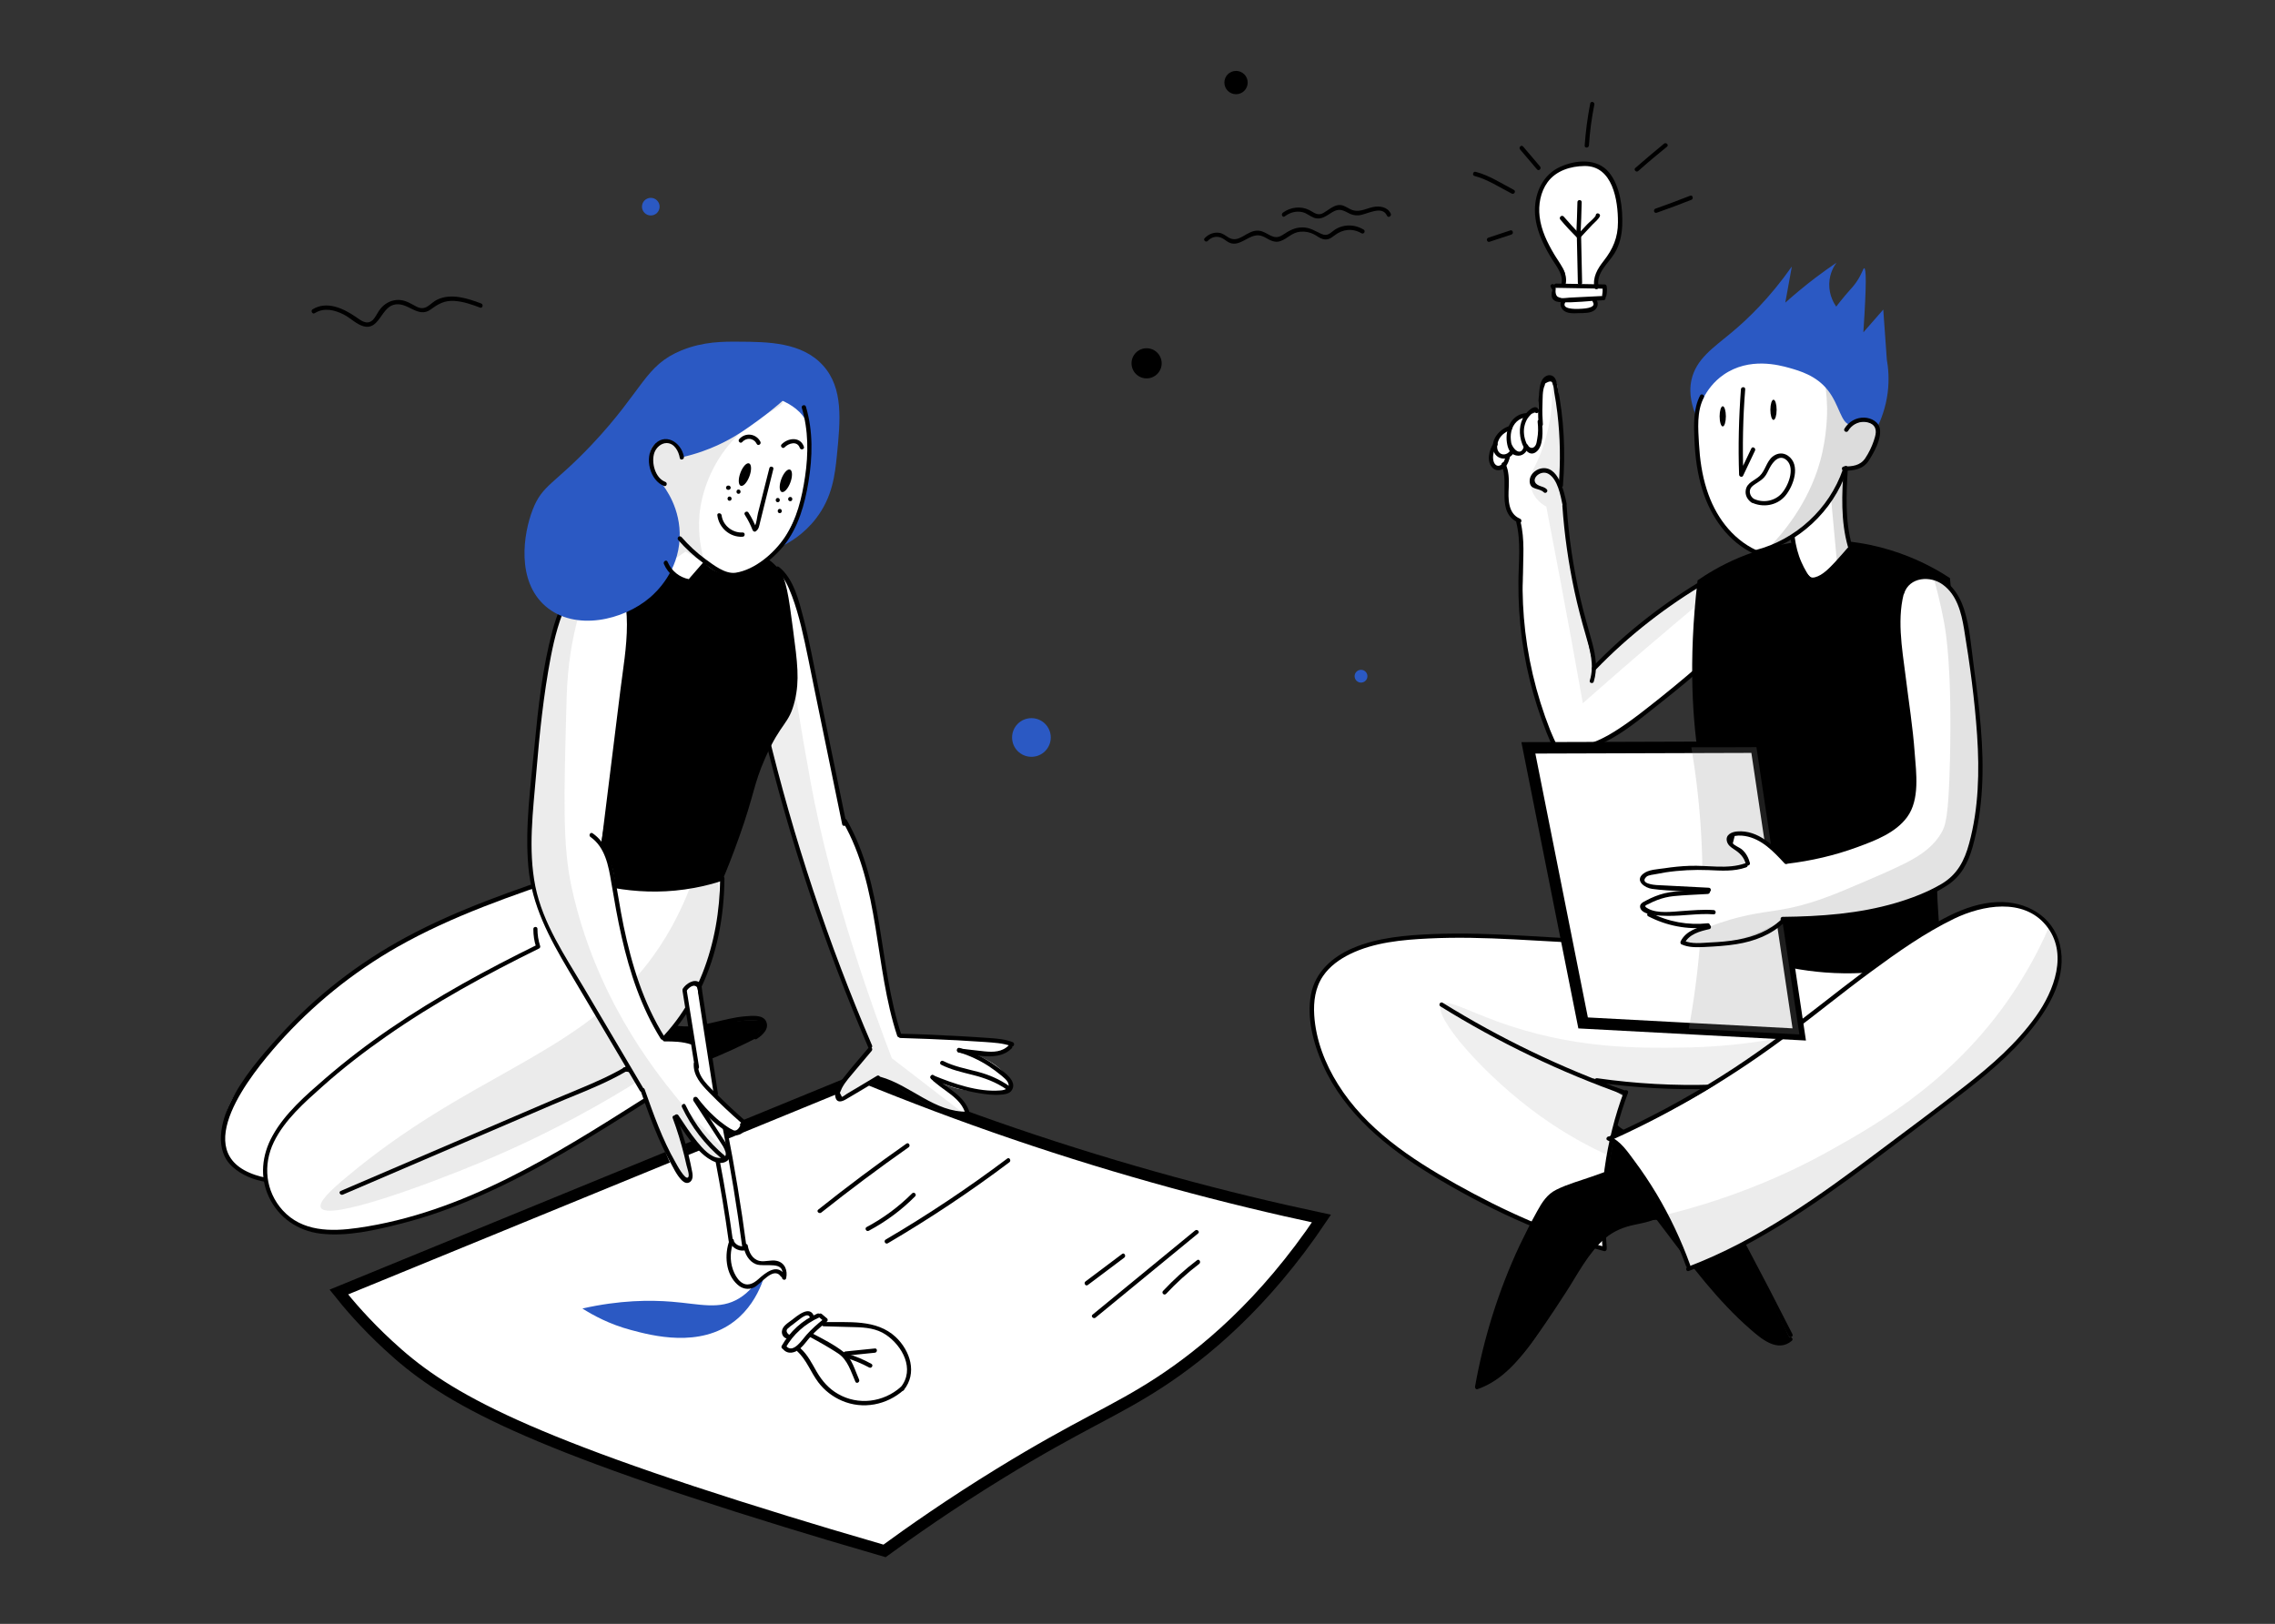 <?xml version="1.0" encoding="utf-8"?>
<!-- Generator: Adobe Illustrator 16.0.0, SVG Export Plug-In . SVG Version: 6.00 Build 0)  -->
<!DOCTYPE svg PUBLIC "-//W3C//DTD SVG 1.1//EN" "http://www.w3.org/Graphics/SVG/1.1/DTD/svg11.dtd">
<svg version="1.1" id="Layer_1" xmlns="http://www.w3.org/2000/svg" xmlns:xlink="http://www.w3.org/1999/xlink" x="0px" y="0px"
	 width="595.281px" height="425px" viewBox="0 226.446 595.281 425" enable-background="new 0 226.446 595.281 425"
	 xml:space="preserve">
<rect x="0" y="226.446" width="595.281" height="425" fill="#333333" stroke="none"/>
<g id="background">
	<g display="none">
		<g display="inline">
			<path fill="#E8E8E8" d="M319.107,505.587c-2.455-2.232-4.539-4.8-6.176-7.702c-0.855-1.525-1.563-3.088-2.121-4.725
				c-0.261-0.744-0.521-1.525-0.706-2.308c-0.188-0.707-0.225-1.414-0.075-2.121c0.521-1.189,1.266-1.449,2.27-0.78
				c0.41,0.446,1.229-0.148,0.895-0.669c-2.716-3.833-4.727-8.074-5.878-12.65c-0.261-1.041-0.484-2.083-0.67-3.162
				c-0.148-1.005-0.111-2.195-0.373-3.199c-0.559-2.01-2.045-4.056-2.938-5.953c-4.24-8.816-7.813-18.453-6.325-28.388
				c-0.335,0.037-0.67,0.074-1.005,0.149c7.33,9.599,13.06,20.275,16.966,31.697c0.224,0.671,1.266,0.409,1.078-0.298
				c-0.408-1.637-0.595-3.199-0.521-4.874c-0.224,0.188-0.484,0.372-0.707,0.521c1.153,0.186,1.823,0.854,2.009,2.009
				c0.112,0.633,1.079,0.446,1.079-0.148c0.037-1.973,0.111-3.98,0.148-5.952c-0.334,0.11-0.707,0.186-1.041,0.298
				c6.102,9.375,10.899,19.495,14.287,30.136c0.186,0.559,0.893,0.521,1.077,0c0.299-0.855,0.597-1.749,0.931-2.604
				c-0.261,0.112-0.559,0.225-0.818,0.336c3.572,2.566,5.507,6.696,5.283,11.05c-0.037,0.707,1.079,0.707,1.117,0
				c0.223-4.799-1.974-9.228-5.843-12.018c-0.298-0.224-0.706,0.037-0.817,0.334c-0.298,0.856-0.596,1.749-0.93,2.604
				c0.37,0,0.705,0,1.077,0c-3.385-10.752-8.223-20.983-14.397-30.396c-0.297-0.445-1.041-0.297-1.041,0.298
				c-0.037,1.973-0.111,3.981-0.149,5.953c0.372-0.037,0.744-0.111,1.079-0.148c-0.26-1.488-1.303-2.566-2.791-2.79
				c-0.371-0.074-0.706,0.147-0.706,0.521c-0.074,1.786,0.111,3.461,0.559,5.172c0.372-0.11,0.707-0.186,1.079-0.298
				c-3.943-11.496-9.71-22.285-17.077-31.959c-0.26-0.335-0.931-0.409-1.004,0.149c-1.451,9.673,1.674,19.012,5.691,27.68
				c1.042,2.271,2.419,4.465,3.313,6.734c0.818,2.046,0.744,4.649,1.302,6.809c1.191,4.65,3.237,9.004,5.99,12.91
				c0.298-0.224,0.596-0.446,0.894-0.67c-0.968-1.079-2.604-0.893-3.534,0.149c-1.487,1.637-0.446,4.353,0.148,6.139
				c1.748,4.948,4.725,9.376,8.594,12.91C318.847,506.851,319.628,506.07,319.107,505.587L319.107,505.587z"/>
		</g>
	</g>
	<g display="none">
		<g display="inline">
			<path fill="#E8E8E8" d="M212.292,491.374c-1.822-1.376-3.46-2.977-4.8-4.836c-0.521-0.707-1.004-1.488-1.451-2.232
				c-0.223-0.446-0.483-0.855-0.67-1.303c-0.186-0.372-1.786-4.688,0.409-3.72c0.484,0.223,1.042-0.225,0.781-0.782
				c-0.483-0.894-4.613-7.292-2.455-7.813c0.372-0.073,0.482-0.521,0.334-0.817c-3.423-6.214-5.841-12.873-7.292-19.83
				c-0.112,0.223-0.26,0.445-0.372,0.669c2.938-0.521,4.39,4.093,5.356,6.139c1.19,2.53,2.382,5.062,3.609,7.553
				c2.456,5.173,4.874,10.307,7.33,15.479c0.297,0.596,1.153,0.147,1.004-0.446c-0.26-1.189-0.223-2.231,0.112-3.423
				c-0.298,0.074-0.633,0.148-0.931,0.261c1.897,1.525,3.424,3.273,4.688,5.396c0.261,0.445,0.856,0.298,1.005-0.149
				c1.19-0.297,1.972-0.037,2.381,0.819c0.187,0.334,0.372,0.706,0.559,1.041c0.446,0.817,0.855,1.638,1.302,2.419
				c0.855,1.637,1.711,3.236,2.566,4.873c0.335,0.633,1.303,0.075,0.968-0.559c-0.856-1.637-1.711-3.236-2.567-4.874
				c-0.744-1.413-1.414-3.161-2.493-4.39c-1.116-1.266-3.088-1.414-3.795,0.334c0.335-0.037,0.67-0.074,1.004-0.147
				c-1.302-2.158-2.901-4.019-4.874-5.618c-0.335-0.261-0.818-0.187-0.93,0.261c-0.372,1.377-0.409,2.642-0.112,4.019
				c0.335-0.148,0.67-0.298,1.005-0.446c-2.938-6.25-5.916-12.538-8.892-18.788c-1.339-2.79-2.456-5.953-4.204-8.521
				c-1.079-1.563-2.456-2.754-4.465-2.382c-0.298,0.037-0.446,0.409-0.372,0.67c1.451,7.032,3.944,13.804,7.404,20.091
				c0.111-0.261,0.223-0.559,0.335-0.817c-3.981,1.004,0.967,7.925,1.786,9.45c0.261-0.262,0.521-0.521,0.78-0.781
				c-0.967-0.41-1.972-0.188-2.566,0.744c-0.856,1.339-0.075,3.013,0.521,4.241c1.674,3.607,4.278,6.658,7.441,9.077
				C212.292,492.788,212.85,491.822,212.292,491.374L212.292,491.374z"/>
		</g>
	</g>
	<g display="none">
		<g display="inline">
			<path fill="#E8E8E8" d="M61.016,332.732c4.428-5.061,11.385-1.749,16.333,0.446c4.539,2.009,9.748,3.608,14.287,0.707
				c4.315-2.791,6.733-7.627,12.055-8.817c6.398-1.45,12.501,1.785,17.709,5.098c0.595,0.372,1.153-0.597,0.558-0.968
				c-5.06-3.199-10.752-6.177-16.928-5.507c-2.53,0.299-4.874,1.19-6.883,2.753c-2.009,1.563-3.646,3.609-5.581,5.283
				c-5.878,5.061-12.24,1.377-18.305-1.116c-4.539-1.896-10.417-2.826-14.063,1.341C59.751,332.509,60.533,333.29,61.016,332.732
				L61.016,332.732z"/>
		</g>
	</g>
	<g display="none">
		<g display="inline">
			<path fill="#E8E8E8" d="M45.353,401.71c2.344-2.492,5.841,0.261,7.627,2.01c1.563,1.525,3.349,3.348,5.655,3.571
				c2.046,0.224,3.683-0.894,5.097-2.271c2.009-1.935,3.833-3.646,6.623-4.428c2.791-0.744,5.878-0.558,8.52,0.744
				c2.083,1.042,3.981,3.051,6.475,2.828c2.194-0.188,3.498-2.121,4.874-3.572c2.231-2.381,5.506-3.608,8.779-3.199
				c5.47,0.67,10.27,5.396,15.998,3.685c0.67-0.188,0.41-1.267-0.297-1.079c-5.469,1.6-10.269-3.088-15.552-3.722
				c-2.456-0.298-4.985,0.225-7.106,1.451c-1.042,0.596-1.972,1.376-2.791,2.271c-0.967,1.042-1.896,2.455-3.273,2.938
				c-2.716,0.931-5.692-2.382-8.148-3.2c-2.231-0.743-4.65-0.854-6.958-0.371c-2.231,0.445-4.277,1.487-5.989,2.977
				c-2.345,2.121-4.503,5.172-8,3.162c-3.237-1.822-8.147-9.078-12.314-4.576C44.051,401.45,44.832,402.268,45.353,401.71
				L45.353,401.71z"/>
		</g>
	</g>
	<g display="none">
		<g display="inline">
			<path fill="#E8E8E8" d="M87.022,391.887c2.046-1.637,4.427-3.423,7.105-3.646c2.456-0.188,4.428,1.152,6.325,2.529
				c2.604,1.859,6.25,4.129,9.375,1.973c0.967-0.67,1.674-1.86,2.828-2.195c1.637-0.483,3.237,0.67,4.465,1.563
				c1.376,1.042,2.716,2.195,4.464,2.493c2.195,0.372,4.576-0.521,6.734-1.005c2.641-0.596,5.283-1.189,7.924-1.786
				c0.707-0.147,0.409-1.228-0.297-1.079c-2.753,0.634-5.543,1.267-8.297,1.897c-2.865,0.633-5.543,1.601-8.186-0.187
				c-1.785-1.189-3.386-2.901-5.654-3.088c-1.749-0.148-2.717,0.781-3.906,1.86c-4.354,3.906-8.743-2.307-12.724-3.684
				c-4.057-1.451-7.889,1.078-10.938,3.533C85.683,391.553,86.464,392.335,87.022,391.887L87.022,391.887z"/>
		</g>
	</g>
	<g display="none">
		<g display="inline">
			<path fill="#E8E8E8" d="M498.622,362.868c1.005-3.236,4.948-2.232,7.106-1.042c2.046,1.115,3.979,2.679,6.397,2.938
				c2.011,0.225,3.646-0.67,5.357-1.637c2.643-1.525,5.582-2.158,8.558-1.229c1.936,0.596,3.571,2.194,5.655,2.345
				c2.01,0.186,3.497-1.153,5.098-2.158c4.203-2.643,8.742,1.042,13.244-0.074c0.707-0.187,0.41-1.265-0.297-1.079
				c-4.651,1.153-9.004-2.642-13.506,0.187c-1.004,0.633-1.972,1.487-3.125,1.859c-1.749,0.56-3.199-0.521-4.688-1.302
				c-2.047-1.042-4.241-1.563-6.549-1.302c-2.418,0.26-4.167,1.45-6.287,2.528c-3.534,1.786-6.251-0.408-9.265-2.046
				c-2.864-1.563-7.515-2.231-8.743,1.711C497.357,363.24,498.435,363.538,498.622,362.868L498.622,362.868z"/>
		</g>
	</g>
	<g display="none">
		<g display="inline">
			<path fill="#E8E8E8" d="M517.41,358.218c1.675-1.563,3.498-3.237,5.693-3.981c2.046-0.706,4.092-0.297,6.063,0.409
				c3.125,1.153,6.213,3.163,9.71,2.643c3.2-0.483,6.475-3.98,9.785-3.052c1.712,0.484,2.753,1.86,4.65,2.048
				c1.972,0.186,3.907-0.446,5.729-1.079c0.67-0.225,0.372-1.304-0.297-1.079c-2.345,0.817-4.986,1.749-7.33,0.409
				c-1.414-0.818-2.492-1.675-4.241-1.488c-3.832,0.372-6.622,3.795-10.716,3.163c-3.533-0.56-6.51-3.015-10.119-3.386
				c-3.942-0.409-6.994,2.156-9.711,4.649C516.108,357.92,516.889,358.701,517.41,358.218L517.41,358.218z"/>
		</g>
	</g>
	<g display="none">
		<g display="inline">
			<path fill="#E8E8E8" d="M156.224,244.668c0.818-2.978,4.688-2.493,6.883-1.563c2.195,0.968,4.277,2.381,6.771,2.418
				c4.688,0.111,8.334-4.762,13.022-3.942c2.195,0.372,3.98,2.009,6.213,2.27c2.493,0.298,3.943-1.524,5.841-2.791
				c2.232-1.487,5.023-2.046,7.702-1.748c1.376,0.148,2.716,0.559,3.906,1.19c1.116,0.558,2.046,1.451,3.2,1.972
				c2.27,1.005,3.758-0.372,5.58-1.563c3.572-2.308,7.441,0.67,10.12,3.014c0.521,0.483,1.339-0.298,0.781-0.781
				c-2.009-1.786-4.315-3.608-7.032-4.093c-2.679-0.483-4.092,0.931-6.25,2.158c-1.935,1.116-3.311-0.111-4.911-1.116
				c-1.042-0.67-2.157-1.153-3.348-1.488c-2.27-0.633-4.725-0.633-6.995,0c-1.189,0.335-2.307,0.818-3.349,1.488
				c-1.265,0.818-2.381,2.195-3.906,2.567c-2.716,0.669-5.246-2.011-7.925-2.271c-5.396-0.483-9.338,5.469-14.845,3.571
				c-2.717-0.93-5.098-2.939-8.148-2.753c-2.009,0.11-3.869,1.079-4.39,3.125C154.959,245.077,156,245.375,156.224,244.668
				L156.224,244.668z"/>
		</g>
	</g>
	<g display="none">
		<g display="inline">
			<path fill="#E8E8E8" d="M208.162,233.916c1.936-1.675,4.502-2.345,6.995-1.786c2.158,0.483,3.423,2.046,5.283,3.051
				c2.938,1.563,5.432-0.372,7.813-2.009c1.749-1.19,3.497-2.084,5.543-1.116c1.675,0.781,3.015,1.785,4.948,1.711
				c4.278-0.147,8.817-5.469,13.021-2.528c0.596,0.408,1.153-0.56,0.558-0.969c-3.981-2.79-8.148,1.005-11.942,2.083
				c-1.674,0.484-3.014,0.298-4.576-0.482c-0.931-0.483-1.749-1.042-2.79-1.266c-1.488-0.335-2.902,0.148-4.204,0.894
				c-1.563,0.894-2.939,2.27-4.651,2.901c-2.716,1.006-4.278-1.303-6.362-2.456c-3.349-1.896-7.553-1.265-10.38,1.191
				C206.823,233.581,207.604,234.363,208.162,233.916L208.162,233.916z"/>
		</g>
	</g>
	<circle display="none" fill="none" stroke="#E8E8E8" stroke-miterlimit="10" cx="269.587" cy="357.176" r="5.841"/>
	<circle display="none" fill="none" stroke="#E8E8E8" stroke-miterlimit="10" cx="84.642" cy="456.624" r="4.762"/>
	<circle display="none" fill="none" stroke="#E8E8E8" stroke-miterlimit="10" cx="361.112" cy="224.428" r="3.981"/>
	<circle fill="#2B59C3" cx="170.288" cy="280.533" r="2.307"/>
	<circle fill="#2B59C3" cx="269.885" cy="419.457" r="5.06"/>
	<circle display="none" fill="#5222D0" cx="491.255" cy="257.578" r="3.906"/>
	<circle display="none" fill="#5222D0" cx="94.277" cy="453.202" r="3.125"/>
	<circle fill="#2B59C3" cx="356.126" cy="403.421" r="1.674"/>
	<circle cx="300.021" cy="321.533" r="3.944"/>
	<circle cx="323.423" cy="248.053" r="3.051"/>
	<g>
		<g>
			<path d="M316.019,289.5c1.042-1.116,2.529-1.414,3.869-0.67c0.707,0.372,1.266,0.968,2.047,1.228
				c1.189,0.409,2.344-0.037,3.423-0.595c2.083-1.079,3.46-2.121,5.767-0.818c1.229,0.707,2.492,1.413,3.943,0.894
				c1.936-0.707,2.977-2.271,5.209-2.455c1.266-0.112,2.53,0.147,3.646,0.744c0.707,0.372,1.341,0.93,2.121,1.152
				c1.303,0.409,2.157-0.148,3.162-0.931c2.121-1.637,4.688-1.935,7.031-0.558c0.633,0.372,1.191-0.597,0.559-0.969
				c-1.524-0.893-3.198-1.265-4.948-0.967c-0.894,0.148-1.785,0.483-2.566,1.004c-1.153,0.744-1.786,1.86-3.497,1.116
				c-1.749-0.781-2.977-1.711-4.985-1.711c-2.12,0-3.534,0.893-5.245,2.009c-2.493,1.601-3.832-0.931-6.177-1.153
				c-1.563-0.148-2.864,0.744-4.168,1.488c-1.265,0.707-2.344,1.079-3.683,0.335c-0.781-0.445-1.414-1.042-2.308-1.229
				c-1.487-0.297-2.938,0.261-3.98,1.34C314.717,289.202,315.499,290.02,316.019,289.5L316.019,289.5z"/>
		</g>
	</g>
	<g>
		<g>
			<path d="M336.185,283.063c1.339-1.005,2.977-1.487,4.649-1.079c1.115,0.262,1.896,1.042,2.978,1.451
				c1.858,0.67,3.199-0.482,4.725-1.414c1.601-0.967,2.492-0.78,4.093,0.074c0.931,0.521,1.749,0.782,2.864,0.707
				c2.084-0.148,6.139-2.79,7.441,0.112c0.297,0.669,1.265,0.073,0.967-0.56c-0.818-1.786-2.939-2.083-4.688-1.711
				c-2.157,0.483-3.795,1.638-6.026,0.483c-1.078-0.56-1.936-1.229-3.199-0.968c-1.042,0.187-1.897,0.855-2.754,1.414
				c-0.595,0.371-1.228,0.893-1.935,0.931c-1.043,0.074-1.823-0.633-2.717-1.079c-2.231-1.116-4.91-0.781-6.883,0.669
				C335.068,282.543,335.626,283.51,336.185,283.063L336.185,283.063z"/>
		</g>
	</g>
	<g>
		<g>
			<path d="M82.372,308.4c2.418-1.524,5.171-0.855,7.59,0.372c1.749,0.894,3.349,2.604,5.246,3.088
				c3.907,1.005,4.502-4.649,7.702-5.617c3.72-1.116,6.362,3.758,9.859,1.152c1.972-1.451,3.571-2.344,6.102-2.194
				c2.344,0.148,4.576,0.931,6.734,1.749c0.67,0.261,0.967-0.818,0.298-1.079c-3.535-1.339-7.851-2.753-11.497-1.005
				c-0.93,0.446-1.563,1.115-2.381,1.675c-1.525,1.042-2.567,0.445-4.019-0.372c-1.563-0.895-3.088-1.488-4.91-1.116
				c-1.638,0.335-2.939,1.302-3.87,2.642c-0.559,0.781-0.968,1.786-1.674,2.492c-1.563,1.451-3.125,0.112-4.466-0.817
				c-3.273-2.232-7.59-4.278-11.348-1.936C81.219,307.842,81.777,308.809,82.372,308.4L82.372,308.4z"/>
		</g>
	</g>
</g>
<g id="paper">
	<path fill="#FFFFFF" stroke="#000000" stroke-width="3" stroke-miterlimit="10" d="M88.66,564.594
		c2.604,3.274,6.92,8.334,12.835,13.803c13.952,12.985,32.369,24.185,104.249,46.283c6.399,1.972,15.18,4.613,25.709,7.664
		c6.622-4.836,17.002-12.166,30.21-20.276c20.946-12.873,29.913-16.108,41.669-23.773c11.571-7.552,27.31-20.388,42.45-42.936
		c-24.964-5.319-51.975-12.5-80.437-22.211c-13.841-4.726-27.012-9.711-39.476-14.808
		C180.146,527.091,134.422,545.843,88.66,564.594z"/>
	<g>
		<g>
			<path d="M205.521,579.253c2.046-3.609,5.097-6.325,8.892-8.036c0.669-0.298,0.074-1.266-0.558-0.968
				c-3.944,1.749-7.145,4.649-9.301,8.408C204.181,579.327,205.148,579.885,205.521,579.253L205.521,579.253z"/>
		</g>
	</g>
	<g>
		<g>
			<path d="M204.925,579.588c1.266,1.45,3.2,0.93,4.465-0.224c1.078-0.969,1.896-2.232,2.864-3.274
				c1.153-1.229,2.418-2.344,3.759-3.423c0.558-0.446-0.224-1.229-0.781-0.781c-1.488,1.19-2.902,2.456-4.167,3.87
				c-1.116,1.228-3.497,5.06-5.32,3.013C205.223,578.248,204.441,579.066,204.925,579.588L204.925,579.588z"/>
		</g>
	</g>
	<g>
		<g>
			<path d="M214.264,571.141c0.445,0.372,0.93,0.781,1.376,1.153c0.223,0.187,0.558,0.224,0.78,0c0.187-0.187,0.225-0.595,0-0.781
				c-0.445-0.372-0.93-0.781-1.376-1.153c-0.223-0.186-0.558-0.223-0.78,0C214.078,570.547,214.041,570.956,214.264,571.141
				L214.264,571.141z"/>
		</g>
	</g>
	<g>
		<g>
			<path d="M206.302,575.643c-0.633-0.633-0.633-1.189,0-1.637c0.298-0.298,0.632-0.56,0.967-0.781
				c0.446-0.335,0.893-0.67,1.302-1.005c0.67-0.483,2.828-2.492,3.349-0.967c0.224,0.669,1.303,0.372,1.079-0.298
				c-1.079-3.088-4.501-0.037-5.878,1.004c-0.967,0.744-2.418,1.563-2.53,2.938c-0.073,0.932,0.484,1.712,1.376,1.897
				C206.711,576.834,207.009,575.755,206.302,575.643L206.302,575.643z"/>
		</g>
	</g>
	<g>
		<g>
			<path d="M208.646,580.145c2.456,2.271,3.498,5.47,5.469,8.073c1.6,2.121,3.758,3.795,6.213,4.837
				c5.469,2.344,11.72,1.116,16.147-2.827c0.521-0.483-0.261-1.266-0.781-0.781c-4.539,4.019-11.125,4.873-16.407,1.822
				c-2.418-1.376-4.167-3.386-5.581-5.804c-1.265-2.195-2.344-4.428-4.241-6.139C208.906,578.881,208.125,579.662,208.646,580.145
				L208.646,580.145z"/>
		</g>
	</g>
	<g>
		<g>
			<path d="M215.529,573.56c2.716,0.074,5.432,0.148,8.148,0.224c2.864,0.073,5.654,0.335,8.109,1.972
				c4.316,2.902,7.702,9.041,3.907,13.729c-0.446,0.559,0.335,1.34,0.781,0.781c3.608-4.428,1.711-10.306-2.121-13.915
				c-5.098-4.725-12.353-3.758-18.789-3.906C214.785,572.444,214.822,573.56,215.529,573.56L215.529,573.56z"/>
		</g>
	</g>
	<g>
		<g>
			<path d="M211.845,576.313c2.529,1.339,5.022,2.753,7.403,4.315c2.567,1.675,3.387,4.763,4.576,7.44
				c0.298,0.67,1.265,0.074,0.967-0.559c-1.042-2.307-1.822-5.469-3.905-7.105c-2.53-2.01-5.618-3.571-8.483-5.061
				C211.771,575.01,211.213,575.978,211.845,576.313L211.845,576.313z"/>
		</g>
	</g>
	<g>
		<g>
			<path d="M221.221,581.261c2.566-0.261,5.134-0.521,7.7-0.781c0.707-0.073,0.707-1.189,0-1.116
				c-2.566,0.262-5.134,0.521-7.7,0.781C220.514,580.219,220.514,581.336,221.221,581.261L221.221,581.261z"/>
		</g>
	</g>
	<g>
		<g>
			<path d="M221.333,581.819c2.121,0.634,4.167,1.488,6.103,2.53c0.633,0.335,1.19-0.633,0.558-0.967
				c-2.009-1.116-4.129-2.01-6.362-2.642C220.96,580.554,220.663,581.634,221.333,581.819L221.333,581.819z"/>
		</g>
	</g>
	<path fill="#2B59C3" d="M152.392,568.909c2.828,1.785,7.105,4.13,12.687,5.617c5.543,1.488,18.044,4.801,27.197-2.381
		c7.181-5.618,8.632-14.882,8.26-15.067c-0.298-0.148-1.786,5.916-7.105,9.151c-5.098,3.126-10.27,1.488-17.709,0.895
		C170.176,566.677,162.251,566.677,152.392,568.909z"/>
	<g>
		<g>
			<path d="M284.618,562.77c3.2-2.381,6.362-4.762,9.563-7.181c0.558-0.409,0-1.413-0.559-0.967c-3.2,2.381-6.361,4.762-9.562,7.181
				C283.465,562.213,284.023,563.179,284.618,562.77L284.618,562.77z"/>
		</g>
	</g>
	<g>
		<g>
			<path d="M286.665,571.291c8.93-7.33,17.896-14.696,26.825-22.025c0.558-0.446-0.224-1.229-0.781-0.781
				c-8.93,7.329-17.896,14.695-26.825,22.025C285.325,570.956,286.144,571.737,286.665,571.291L286.665,571.291z"/>
		</g>
	</g>
	<g>
		<g>
			<path d="M305.119,565.077c2.678-2.864,5.543-5.47,8.668-7.851c0.56-0.445,0-1.414-0.558-0.968c-3.2,2.419-6.14,5.098-8.893,8.036
				C303.816,564.817,304.597,565.598,305.119,565.077L305.119,565.077z"/>
		</g>
	</g>
	<g>
		<g>
			<path d="M232.308,551.832c11.013-6.475,21.652-13.542,31.811-21.206c0.559-0.409,0-1.414-0.558-0.968
				c-10.194,7.663-20.835,14.771-31.812,21.207C231.118,551.237,231.676,552.204,232.308,551.832L232.308,551.832z"/>
		</g>
	</g>
	<g>
		<g>
			<path d="M227.323,548.558c4.464-2.381,8.557-5.395,12.129-9.004c0.521-0.521-0.298-1.302-0.781-0.781
				c-3.534,3.534-7.516,6.475-11.905,8.817C226.132,547.926,226.69,548.893,227.323,548.558L227.323,548.558z"/>
		</g>
	</g>
	<g>
		<g>
			<path d="M214.896,543.796c7.44-5.915,15.067-11.607,22.844-17.077c0.595-0.409,0.037-1.376-0.558-0.967
				c-7.852,5.506-15.553,11.272-23.067,17.263C213.52,543.461,214.338,544.243,214.896,543.796L214.896,543.796z"/>
		</g>
	</g>
</g>
<g id="girl">
	<g id="leg_right_1_">
		<path fill="#FFFFFF" d="M149.453,454.95c-10.604,3.014-19.719,6.549-27.16,9.858c-9.338,4.167-22.918,10.308-37.54,22.212
			c-5.953,4.837-10.38,10.082-19.197,20.537c-3.312,3.906-6.697,8.147-6.995,14.138c-0.074,1.601-0.297,6.288,2.679,9.785
			c4.986,5.841,15.217,4.02,20.24,3.162c5.319-0.93,9.115-2.679,10.715-3.386c22.36-10.119,18.491-6.474,37.168-15.7
			c14.659-7.218,21.988-10.864,25.746-14.584c3.497-3.498,17.784-17.71,12.798-31.438
			C164.148,459.341,152.057,455.694,149.453,454.95z"/>
		<path opacity="0.22" fill="#969696" enable-background="new    " d="M159.014,458.559c-2.158,2.493-5.729,6.399-10.566,10.752
			c-23.849,21.432-42.339,20.835-59.9,37.54c-5.543,5.246-12.873,14.063-18.342,28.648c2.567,0.037,6.548-0.075,11.311-0.856
			c9.896-1.637,16.778-5.208,20.537-7.104c26.08-13.098,32.07-10.864,48.031-22.771c7.33-5.47,11.051-8.297,13.469-13.804
			C169.432,477.534,161.396,462.689,159.014,458.559z"/>
		<g>
			<g>
				<path d="M149.304,454.429c-14.659,4.948-29.393,9.934-43.047,17.301c-12.5,6.733-23.811,15.515-33.335,26.043
					c-4.688,5.172-9.523,10.827-12.612,17.151c-2.53,5.135-4.315,12.575,0.558,16.929c4.949,4.428,12.39,4.837,18.64,3.795
					c7.775-1.34,15.365-4.649,22.695-7.516c16.556-6.511,32.666-14.138,48.181-22.844c0.633-0.335,0.074-1.303-0.558-0.969
					c-12.985,7.257-26.378,13.805-40.145,19.57c-6.884,2.902-13.877,5.618-20.946,8.073c-6.957,2.419-14.622,4.428-21.876,2.009
					c-17.821-5.915-1.079-26.489,5.99-34.451c8.967-10.083,19.532-18.64,31.252-25.3c14.323-8.11,29.949-13.431,45.502-18.677
					C150.271,455.285,149.974,454.207,149.304,454.429L149.304,454.429z"/>
			</g>
		</g>
	</g>
	<g id="leg_left_1_">
		<path d="M169.134,511.242c1.042-1.006,2.68-2.456,4.949-3.795c3.312-1.974,5.022-2.011,11.57-4.242
			c5.618-1.936,7.962-3.162,9.971-4.501c1.674-1.116,4.836-3.237,4.427-4.429c-0.482-1.414-5.878-0.743-11.83,0
			c-4.948,0.597-5.135,0.969-9.413,1.414c-6.325,0.632-6.771-0.111-9.078,0.818c-4.02,1.6-8.706,6.176-7.441,10.119
			C163.404,510.126,168.65,511.13,169.134,511.242z"/>
		<path fill="#FFFFFF" d="M155.108,456.513c-3.014,1.563-5.581,3.46-5.581,3.46c-4.613,3.386-7.627,7.068-9.413,9.563
			c0.26,1.524,0.483,3.088,0.744,4.612c-8.929,4.315-16.073,8.261-20.947,11.051c-13.505,7.737-21.354,13.915-37.056,26.267
			c-5.098,3.98-10.678,8.558-12.612,16.11c-0.483,1.935-1.6,6.437,0.446,11.31c2.344,5.618,7.255,8.037,8.743,8.706
			c3.236,1.451,6.324,1.563,11.272,1.079c10.827-1.042,19.123-3.869,22.249-4.948c11.013-3.906,19.012-7.85,20.946-8.817
			c9.003-4.502,21.244-11.272,35.308-21.133c0.074-0.409,0.521-2.753-1.004-4.836c-1.302-1.786-3.572-2.717-5.841-2.382
			c2.381-1.189,5.692-3.088,9.115-6.063c6.398-5.58,9.45-11.646,11.385-15.59c1.116-2.27,4.241-9.04,5.469-18.526
			c0.744-5.879,0.521-10.827,0.112-14.398C187.067,451.937,166.121,450.822,155.108,456.513z"/>
		<path opacity="0.21" fill="#9E9E9E" enable-background="new    " d="M180.407,459.08c-4.018,10.23-8.892,17.04-12.017,20.872
			c-18.863,23.253-46.098,28.016-77.76,54.58c-3.683,3.088-7.44,6.474-6.659,7.999c1.822,3.608,28.127-6.14,42.078-11.98
			c18.491-7.738,32.777-15.998,42.116-21.913c-1.6-1.042-3.236-2.084-4.836-3.088c2.53-1.19,6.14-3.2,9.71-6.511
			c4.726-4.354,7.032-8.706,9.189-12.948c2.529-4.948,6.026-11.868,6.213-21.281c0.075-3.942-0.446-7.18-0.894-9.301
			C185.207,456.662,182.826,457.852,180.407,459.08z"/>
		<g>
			<g>
				<path d="M188.443,456.29c-0.149,17.003-5.841,34.303-19.235,45.465c-6.92,5.729-15.626,8.743-23.773,12.24
					c-8.818,3.795-17.636,7.553-26.453,11.348c-9.935,4.278-19.904,8.521-29.838,12.798c-0.669,0.298-0.074,1.229,0.558,0.968
					c18.305-7.851,36.61-15.699,54.915-23.551c8.334-3.571,17.263-6.585,24.444-12.24c6.063-4.8,10.9-11.087,14.25-18.045
					c4.315-9.003,6.176-18.975,6.25-28.944C189.56,455.583,188.443,455.583,188.443,456.29L188.443,456.29z"/>
			</g>
		</g>
		<g>
			<g>
				<path d="M139.556,469.573c0,1.674,0.223,3.198,0.743,4.762c0.074-0.224,0.187-0.409,0.261-0.632
					c-13.245,6.511-26.268,13.58-38.471,21.95c-5.878,4.019-11.569,8.371-16.965,13.021c-5.06,4.39-10.565,9.115-13.84,15.068
					c-2.753,4.984-3.386,10.715-0.93,15.961c2.53,5.432,7.59,8.892,13.468,9.599c6.995,0.855,14.51-0.931,21.244-2.642
					c6.883-1.749,13.58-4.167,20.091-7.032c15.329-6.659,29.503-15.626,43.567-24.519c0.595-0.372,0.038-1.34-0.559-0.968
					c-22.993,14.585-47.063,29.766-74.559,33.671c-6.995,1.005-14.547,1.005-19.646-4.612c-4.501-4.985-5.208-11.868-2.307-17.858
					c2.828-5.805,7.999-10.343,12.762-14.585c5.246-4.688,10.826-9.003,16.594-13.021c12.648-8.854,26.229-16.26,40.069-23.067
					c0.224-0.111,0.335-0.409,0.26-0.632c-0.482-1.488-0.707-2.939-0.707-4.465C140.672,468.865,139.556,468.865,139.556,469.573
					L139.556,469.573z"/>
			</g>
		</g>
		<g>
			<g>
				<path d="M163.441,506.888c3.608,0.074,6.063,3.313,5.172,6.771c-0.187,0.707,0.893,1.005,1.079,0.298
					c1.079-4.204-1.897-8.111-6.25-8.187C162.735,505.772,162.735,506.888,163.441,506.888L163.441,506.888z"/>
			</g>
		</g>
		<g>
			<g>
				<path d="M169.878,511.093c2.195-1.6,4.094-3.125,6.697-3.98c2.604-0.854,5.208-1.785,7.776-2.827
					c4.947-1.973,9.821-4.204,14.547-6.659c0.632-0.335,0.075-1.303-0.559-0.968c-5.06,2.642-10.23,5.021-15.552,7.068
					c-2.566,0.967-5.171,1.786-7.738,2.716c-2.157,0.781-3.906,2.345-5.729,3.685C168.762,510.535,169.32,511.502,169.878,511.093
					L169.878,511.093z"/>
			</g>
		</g>
		<g>
			<g>
				<path d="M176.352,495.913c4.019,0.707,7.888-0.148,11.794-1.079c2.231-0.521,4.464-1.078,6.733-1.266
					c1.042-0.073,2.308-0.261,3.312,0c2.716,0.707,0.633,2.902-0.744,3.832c-0.595,0.409-0.037,1.377,0.558,0.969
					c1.488-1.006,3.424-2.643,2.418-4.688c-0.854-1.711-3.683-1.376-5.245-1.265c-6.25,0.445-12.204,3.534-18.528,2.418
					C175.942,494.722,175.645,495.802,176.352,495.913L176.352,495.913z"/>
			</g>
		</g>
	</g>
	<g id="hand_left_1_">
		<path fill="#FFFFFF" d="M203.437,375.22c-0.894,0.894-2.158,2.307-3.274,4.278c-1.6,2.79-2.566,6.213-1.972,17.598
			c0.447,8.408,1.451,15.031,2.231,19.57c0.67,3.795,1.34,6.883,1.823,9.04c4.427,19.347,12.761,42.303,15.85,50.637
			c2.307,6.25,5.506,14.695,9.562,24.704c-1.786,1.563-4.205,3.979-6.288,7.516c-1.116,1.86-2.753,4.65-2.046,5.396
			c0.595,0.595,2.865-0.037,10.455-5.433c4.353,1.711,7.701,3.46,9.971,4.8c3.274,1.896,6.064,3.868,10.455,4.465
			c1.229,0.186,2.271,0.186,2.978,0.186c-0.67-1.339-1.86-3.385-3.944-5.356c-2.493-2.345-5.32-3.236-5.246-3.423
			c0.074-0.148,2.381,0.894,5.506,1.859c2.753,0.855,5.768,1.042,11.832,1.414c0.855,0.037,2.121,0.111,2.679-0.633
			c0.633-0.894-0.074-2.418-0.335-3.051c-1.859-4.019-8.631-6.512-11.087-7.366c0.967,0.446,3.423,1.339,6.548,0.854
			c2.865-0.445,4.838-1.822,5.655-2.529c-1.637-0.334-3.349-0.669-5.097-0.931c-8.706-1.377-16.742-1.524-23.886-1.005
			c-1.079-2.753-2.604-7.181-3.832-12.798c-1.34-6.027-1.042-7.59-2.53-16.481c-1.19-7.145-1.936-11.349-3.758-16.632
			c-1.711-4.873-3.646-8.668-5.135-11.234c-5.432-24.146-7.553-35.196-8.334-40.555c-0.558-3.868-1.265-6.585-2.642-12.055
			c-0.595-2.344-1.228-4.613-2.604-7.366C205.781,378.271,204.441,376.448,203.437,375.22z"/>
		<path opacity="0.11" fill="#686868" enable-background="new    " d="M203.437,375.22c1.265,0.074,1.563,6.809,2.344,15.328
			c0,0,1.079,11.794,6.288,40.367c5.469,30.099,17.152,61.687,21.282,72.476c6.288,4.837,12.611,9.711,18.899,14.547
			c-1.563,0.037-4.055-0.037-6.883-0.967c-2.642-0.855-4.056-1.972-8.074-4.315c-1.563-0.931-3.98-2.271-7.031-3.832
			c-6.438,4.315-10.083,6.026-10.938,5.135c-0.967-1.042,1.86-5.618,8.52-13.691c-1.115-2.382-2.641-5.767-4.39-9.858
			c-3.051-7.069-10.492-25.076-18.64-55.139c-6.697-24.704-6.883-31.922-6.585-37.577
			C198.824,386.828,201.726,375.072,203.437,375.22z"/>
		<g>
			<g>
				<path d="M203.028,375.593c2.158,1.748,3.237,4.315,4.204,6.846c0.967,2.566,1.711,5.208,2.381,7.888
					c1.376,5.654,2.418,11.385,3.609,17.076c2.381,11.608,4.762,23.18,7.143,34.787c0.149,0.707,1.228,0.409,1.079-0.298
					c-2.493-12.055-4.985-24.146-7.441-36.2c-1.19-5.767-2.231-11.607-3.721-17.301c-1.19-4.539-2.567-10.491-6.437-13.542
					C203.288,374.365,202.47,375.145,203.028,375.593L203.028,375.593z"/>
			</g>
		</g>
		<g>
			<g>
				<path d="M199.754,417.931c6.809,28.275,15.998,55.919,27.457,82.67c0.298,0.669,1.229,0.074,0.968-0.559
					c-11.423-26.64-20.574-54.208-27.347-82.409C200.646,416.964,199.605,417.261,199.754,417.931L199.754,417.931z"/>
			</g>
		</g>
		<g>
			<g>
				<path d="M220.588,441.594c9.748,17.077,8.148,37.651,14.176,55.957c0.223,0.669,1.302,0.372,1.078-0.298
					c-6.063-18.417-4.465-39.028-14.286-56.217C221.184,440.403,220.216,440.962,220.588,441.594L220.588,441.594z"/>
			</g>
		</g>
		<g>
			<g>
				<path d="M227.286,500.638c-2.121,2.529-4.353,5.022-6.398,7.664c-1.042,1.339-2.68,3.349-2.308,5.209
					c0.372,1.748,1.749,1.265,2.865,0.595c2.865-1.674,5.729-3.423,8.594-5.134c0.632-0.372,0.074-1.34-0.558-0.968
					c-1.749,1.042-3.497,2.084-5.208,3.125c-0.931,0.559-1.86,1.079-2.753,1.638c-0.187,0.111-1.042,0.781-1.229,0.744
					c-0.186-0.335-0.372-0.707-0.521-1.042c0.148-0.409,0.335-0.818,0.521-1.228c0.894-1.713,2.271-3.163,3.497-4.651
					c1.451-1.711,2.865-3.423,4.316-5.134C228.55,500.861,227.732,500.08,227.286,500.638L227.286,500.638z"/>
			</g>
		</g>
		<g>
			<g>
				<path d="M235.619,498.108c4.949,0.148,9.897,0.335,14.809,0.597c2.418,0.147,4.8,0.297,7.218,0.445
					c2.381,0.187,4.762,0.262,7.032,1.116c0.67,0.26,0.968-0.817,0.298-1.079c-2.01-0.78-4.094-0.931-6.213-1.079
					c-2.53-0.186-5.061-0.335-7.591-0.482c-5.171-0.298-10.343-0.521-15.552-0.633C234.913,496.992,234.913,498.108,235.619,498.108
					L235.619,498.108z"/>
			</g>
		</g>
		<g>
			<g>
				<path d="M230.113,509.344c8.074,2.232,14.324,9.412,23.104,9.152c0.372,0,0.633-0.335,0.521-0.707
					c-1.228-4.8-6.288-6.512-9.375-9.859c-0.484-0.521-1.265,0.261-0.782,0.781c2.939,3.162,7.925,4.837,9.078,9.376
					c0.187-0.225,0.372-0.484,0.521-0.707c-8.595,0.26-14.883-6.92-22.808-9.115C229.704,508.079,229.406,509.158,230.113,509.344
					L230.113,509.344z"/>
			</g>
		</g>
		<g>
			<g>
				<path d="M243.842,508.972c3.944,1.637,8.073,2.864,12.277,3.571c1.823,0.298,3.721,0.559,5.581,0.409
					c1.079-0.074,2.456-0.187,3.088-1.229c1.414-2.344-1.972-4.613-3.46-5.767c-3.088-2.345-6.548-4.093-10.23-5.246
					c-0.67-0.225-0.968,0.854-0.299,1.079c2.791,0.893,5.433,2.083,7.889,3.683c1.189,0.782,2.344,1.638,3.46,2.567
					c0.483,0.445,1.152,0.931,1.487,1.524c0.931,1.639-0.595,2.195-1.896,2.271c-5.804,0.482-12.278-1.785-17.598-3.98
					C243.47,507.633,243.209,508.712,243.842,508.972L243.842,508.972z"/>
			</g>
		</g>
		<g>
			<g>
				<path d="M250.911,501.94c4.279,0.521,10.417,2.419,13.84-1.152c0.483-0.521-0.298-1.303-0.78-0.781
					c-1.712,1.786-4.057,1.823-6.362,1.6c-2.232-0.223-4.464-0.521-6.697-0.78C250.204,500.75,250.204,501.866,250.911,501.94
					L250.911,501.94z"/>
			</g>
		</g>
		<g>
			<g>
				<path d="M246.26,505.102c2.567,1.304,5.357,1.937,8.147,2.643c3.274,0.818,6.288,1.936,9.041,3.87
					c0.595,0.408,1.153-0.56,0.558-0.969c-2.492-1.749-5.171-2.901-8.11-3.684c-3.088-0.818-6.213-1.376-9.078-2.827
					C246.186,503.801,245.627,504.768,246.26,505.102L246.26,505.102z"/>
			</g>
		</g>
	</g>
	<g id="torso_1_">
		<path d="M156.856,373.248c9.375-3.46,17.3-4.167,22.509-4.204c8.929-0.111,19.124-0.224,24.37,6.325
			c2.009,2.529,2.604,6.92,3.757,15.699c1.191,8.968,1.749,13.433,0.484,18.753c-1.525,6.36-3.498,5.395-7.739,14.992
			c-3.125,7.069-2.753,9.228-6.809,20.649c-1.786,5.021-3.386,9.003-4.465,11.496c-2.231,0.744-4.65,1.376-7.255,1.859
			c-13.653,2.566-25.522-0.446-33.075-3.273C151.387,428.126,154.14,400.706,156.856,373.248z"/>
	</g>
	<g id="hand_right_1_">
		<path fill="#FFFFFF" d="M159.349,372.727c-1.601,0.67-3.907,1.86-6.177,3.981c-1.896,1.748-3.348,3.683-4.725,6.25
			c-3.348,6.176-4.278,12.166-4.65,14.51c-2.529,16.557-3.273,23.29-3.273,23.29c-1.563,14.436-2.083,20.091-1.936,27.644
			c0.074,4.392,0.372,7.702,1.266,11.571c1.079,4.576,2.679,8.11,5.691,13.729c4.316,8.146,7.999,13.877,10.492,17.857
			c2.978,4.726,7.182,11.607,12.092,20.202c0.894,2.493,1.86,5.097,2.865,7.852c7.032,19.086,3.498,7.663,4.428,10.453
			c0.334,1.042,1.042,3.313,3.125,4.576c0.521,0.335,1.34,0.818,1.823,0.597c0.967-0.483,0.818-4.094-3.535-17.04
			c-0.111-0.372,1.823,4.874,6.438,9.004c1.6,1.413,3.162,2.381,4.353,2.976c0.632,2.939,1.229,5.99,1.786,9.153
			c0.707,4.055,1.302,7.999,1.786,11.794c-0.298,1.004-0.67,2.565-0.558,4.501c0.073,1.153,0.147,2.679,1.078,4.354
			c0.484,0.855,1.675,3.015,3.535,3.199c1.004,0.112,1.86-0.482,3.572-1.6c2.271-1.488,2.716-2.418,3.832-2.381
			c0.595,0,1.451,0.298,2.456,1.637c-0.037-2.567-0.744-3.46-1.376-3.869c-1.042-0.633-1.972,0.187-4.391-0.147
			c-0.931-0.112-2.455-0.336-3.46-1.341c-1.451-1.45-1.116-3.905-1.079-4.539c0.297-3.125-0.856-11.311-5.47-29.986
			c0.372,1.303,1.638,2.121,2.902,1.935c1.339-0.186,2.381-1.413,2.27-2.827c-2.344-2.194-4.688-4.391-7.068-6.586
			c-0.298-2.23-0.595-4.501-0.93-6.808c-1.19-7.999-2.68-15.627-4.316-22.882c-1.004,0.298-2.009,0.596-3.014,0.855
			c0.67,4.799,1.339,9.6,2.009,14.397c-2.493-0.297-4.985-0.632-7.479-0.931c-1.004-1.711-2.27-4.019-3.608-6.809
			c-1.042-2.158-3.162-6.585-5.061-12.277c-2.418-7.33-3.87-11.646-3.98-17.448c-0.075-2.567,0.11-6.251-1.749-10.679
			c-0.707-1.638-1.451-2.901-2.009-3.721c0.817-4.874,1.524-9.041,2.046-12.39c3.533-22.285,1.711-15.961,4.575-37.094
			c0.521-3.943,1.042-7.403,0.298-12.092C163.404,379.982,161.098,375.517,159.349,372.727z"/>
		<path opacity="0.17" fill="#8E8E8E" enable-background="new    " d="M156.856,373.248c-1.451,2.977-3.386,7.403-5.061,12.984
			c-3.051,10.23-3.423,18.564-3.571,24.443c-0.669,24.667-1.042,37.019,1.339,47.957c6.139,28.313,21.244,47.362,27.346,54.915
			c5.134,6.324,9.971,11.161,13.543,14.51c-0.484,0.744-1.451,1.972-2.828,2.12c-1.563,0.149-2.828-1.265-4.353-2.976
			c-1.823-2.084-4.13-4.874-6.734-8.261c1.005,2.643,2.308,6.325,3.313,10.938c1.079,4.911,0.669,5.283,0.521,5.356
			c-0.968,0.446-4.242-4.726-5.804-7.479c-2.083-3.608-4.613-8.893-6.399-16.035c-4.984-8.706-9.227-15.626-12.091-20.202
			c-8.297-13.318-11.162-16.778-13.915-24.815c-0.93-2.79-2.976-9.338-3.571-17.934c-0.224-3.46-0.111-5.469,1.34-20.61
			c1.45-15.068,1.935-19.385,2.864-25.301c1.823-11.606,3.125-15.104,4.799-18.268C150.494,379.164,154.215,375.48,156.856,373.248z
			"/>
		<g>
			<g>
				<path d="M159.2,372.17c-8.147,3.236-12.463,11.198-14.622,19.271c-2.642,9.822-3.758,20.165-4.725,30.285
					c-1.004,10.417-2.53,21.17-1.601,31.624c0.894,10.083,5.506,18.565,10.566,27.123c6.213,10.491,12.427,20.946,18.603,31.438
					c0.372,0.633,1.341,0.074,0.969-0.559c-5.209-8.816-10.417-17.598-15.626-26.416c-4.985-8.408-10.716-16.815-12.688-26.525
					c-1.935-9.675-0.595-19.757,0.224-29.504c0.855-10.231,1.897-20.5,3.832-30.62c1.897-9.71,5.208-21.021,15.329-25.039
					C160.167,372.989,159.87,371.909,159.2,372.17L159.2,372.17z"/>
			</g>
		</g>
		<g>
			<g>
				<path d="M159.349,373.732c7.218,9.338,4.315,22.62,2.977,33.373c-1.674,13.505-3.349,26.975-5.022,40.479
					c-0.074,0.707,1.042,0.707,1.115,0c1.749-14.212,3.535-28.462,5.283-42.674c1.302-10.566,3.46-22.882-3.572-31.959
					C159.684,372.392,158.903,373.174,159.349,373.732L159.349,373.732z"/>
			</g>
		</g>
		<g>
			<g>
				<path d="M154.512,445.501c3.833,2.679,4.725,7.59,5.432,11.868c0.818,4.799,1.637,9.562,2.716,14.286
					c2.121,9.339,5.134,18.49,10.231,26.677c0.372,0.595,1.339,0.037,0.967-0.56c-5.506-8.816-8.558-18.824-10.678-28.944
					c-1.005-4.8-1.638-9.637-2.643-14.437c-0.781-3.795-2.158-7.553-5.469-9.858C154.475,444.124,153.917,445.092,154.512,445.501
					L154.512,445.501z"/>
			</g>
		</g>
		<g>
			<g>
				<path d="M173.896,499.001c2.344,0,4.65,0.038,6.883,0.781c0.669,0.224,0.967-0.855,0.297-1.078
					c-2.344-0.781-4.762-0.819-7.181-0.819C173.189,497.885,173.189,499.001,173.896,499.001L173.896,499.001z"/>
			</g>
		</g>
		<g>
			<g>
				<path d="M181.523,504.843c-0.149,3.125,1.972,5.432,4.018,7.516c2.753,2.827,5.655,5.543,8.631,8.147
					c0.521,0.482,1.34-0.298,0.781-0.781c-2.456-2.158-4.836-4.353-7.143-6.66c-2.232-2.23-5.357-4.762-5.172-8.222
					C182.677,504.135,181.561,504.135,181.523,504.843L181.523,504.843z"/>
			</g>
		</g>
		<g>
			<g>
				<path d="M167.608,511.874c1.451,4.13,2.901,8.26,4.65,12.277c0.894,2.01,1.823,4.019,2.865,5.952
					c0.931,1.712,1.897,3.87,3.274,5.246c0.595,0.596,1.414,1.005,2.195,0.409c0.93-0.744,0.632-2.195,0.408-3.199
					c-0.893-4.688-2.27-9.302-3.906-13.804c-0.261-0.669-1.34-0.372-1.079,0.298c1.189,3.2,2.194,6.474,3.014,9.785
					c0.223,0.893,0.409,1.786,0.632,2.679c0.149,0.633,0.855,2.53,0.409,3.051c-0.781,0.855-3.051-3.423-3.311-3.905
					c-3.461-6.027-5.768-12.612-8.074-19.124C168.464,510.907,167.385,511.205,167.608,511.874L167.608,511.874z"/>
			</g>
		</g>
		<g>
			<g>
				<path d="M176.5,518.943c1.973,2.978,3.944,6.14,6.475,8.706c1.487,1.525,4.502,3.98,6.809,2.901
					c2.418-1.078,0.744-4.018-0.186-5.469c-2.382-3.685-4.8-7.366-7.182-11.087c-0.372-0.597-1.339-0.037-0.967,0.558
					c1.6,2.456,3.2,4.911,4.8,7.367c0.744,1.116,1.451,2.27,2.195,3.386c0.781,1.19,2.938,4.278-0.112,4.204
					c-2.381-0.037-4.501-2.53-5.878-4.204c-1.823-2.231-3.386-4.613-4.985-7.032C177.059,517.79,176.091,518.347,176.5,518.943
					L176.5,518.943z"/>
			</g>
		</g>
		<g>
			<g>
				<path d="M181.523,514.33c2.381,3.235,5.319,6.213,8.743,8.334c1.115,0.707,2.604,1.302,3.795,0.409
					c0.854-0.671,1.042-1.639,0.595-2.567c-0.335-0.633-1.302-0.074-0.967,0.558c-0.633,1.229-1.339,1.563-2.121,1.005
					c-0.261-0.11-0.484-0.223-0.707-0.372c-0.447-0.261-0.856-0.558-1.265-0.854c-0.931-0.67-1.86-1.414-2.717-2.232
					c-1.637-1.487-3.088-3.125-4.39-4.874C182.044,513.177,181.077,513.734,181.523,514.33L181.523,514.33z"/>
			</g>
		</g>
		<g>
			<g>
				<path d="M178.435,516.19c2.493,5.245,6.026,9.859,10.492,13.579c0.558,0.447,1.339-0.334,0.78-0.781
					c-4.39-3.683-7.888-8.185-10.343-13.355C179.105,515,178.138,515.557,178.435,516.19L178.435,516.19z"/>
			</g>
		</g>
		<g>
			<g>
				<path d="M178.584,485.757c1.079,6.733,2.158,13.431,3.237,20.165c0.112,0.707,1.191,0.409,1.079-0.298
					c-1.079-6.734-2.158-13.432-3.237-20.165C179.551,484.752,178.473,485.087,178.584,485.757L178.584,485.757z"/>
			</g>
		</g>
		<g>
			<g>
				<path d="M179.663,485.757c0.483-0.744,1.897-2.01,2.791-0.856c0.187,0.262,0.187,1.116,0.224,1.451
					c0.186,1.304,0.408,2.643,0.595,3.944c0.372,2.492,0.781,5.021,1.152,7.515c0.781,5.023,1.563,10.046,2.345,15.068
					c0.111,0.707,1.19,0.409,1.079-0.298c-1.079-7.068-2.195-14.102-3.274-21.17c-0.261-1.785-0.558-3.571-0.819-5.396
					c-0.11-0.744-0.073-1.896-0.707-2.418c-1.414-1.152-3.608,0.372-4.353,1.563C178.324,485.794,179.291,486.351,179.663,485.757
					L179.663,485.757z"/>
			</g>
		</g>
		<g>
			<g>
				<path d="M189.15,521.883c2.009,10.231,3.683,20.5,5.06,30.843c0.112,0.707,1.229,0.707,1.116,0
					c-1.376-10.418-3.088-20.798-5.134-31.141C190.081,520.878,189.001,521.176,189.15,521.883L189.15,521.883z"/>
			</g>
		</g>
		<g>
			<g>
				<path d="M187.216,530.328c1.34,6.957,2.493,13.952,3.46,20.982c0.111,0.707,1.19,0.409,1.079-0.298
					c-0.968-7.031-2.121-14.026-3.46-20.982C188.146,529.323,187.067,529.621,187.216,530.328L187.216,530.328z"/>
			</g>
		</g>
		<g>
			<g>
				<path d="M190.825,551.311c0.632,1.563,2.158,2.604,3.869,2.418c0.707-0.073,0.707-1.189,0-1.114
					c-1.153,0.147-2.344-0.447-2.791-1.602C191.643,550.344,190.564,550.641,190.825,551.311L190.825,551.311z"/>
			</g>
		</g>
		<g>
			<g>
				<path d="M190.899,551.013c-1.414,3.721-1.079,8.855,2.083,11.646c1.189,1.078,2.716,1.414,4.204,0.78
					c1.822-0.744,5.134-5.691,7.105-2.938c0.41,0.596,1.377,0.037,0.968-0.559c-2.009-2.864-4.985-0.372-6.809,1.266
					c-1.377,1.228-3.014,2.084-4.688,0.67c-0.931-0.781-1.563-2.009-1.973-3.125c-0.855-2.456-0.744-5.023,0.187-7.441
					C192.238,550.641,191.159,550.344,190.899,551.013L190.899,551.013z"/>
			</g>
		</g>
		<g>
			<g>
				<path d="M194.582,552.688c0.298,1.897,1.339,3.869,3.2,4.613c2.381,0.93,7.851-1.229,6.846,3.386
					c-0.147,0.707,0.931,1.004,1.079,0.298c0.446-1.973-0.298-4.056-2.418-4.539c-1.524-0.372-3.051,0.335-4.576,0
					c-1.859-0.446-2.753-2.27-3.051-4.019C195.512,551.683,194.471,552.018,194.582,552.688L194.582,552.688z"/>
			</g>
		</g>
	</g>
	<g id="head_1_">
		<path fill="#FFFFFF" d="M174.194,373.732c0.558,1.339,1.265,2.345,2.231,3.052c1.488,1.152,3.2,1.376,4.354,1.376
			c1.228-1.413,2.456-2.827,3.683-4.241c0.894,0.854,3.237,2.901,6.585,3.014c1.488,0.037,3.015-0.298,5.208-1.451
			c5.729-3.014,9.19-7.887,10.864-10.527c3.125-5.099,4.205-9.638,4.8-12.391c0.931-4.24,2.418-11.422-0.446-19.495
			c-1.042-2.901-1.525-4.354-2.79-5.581c-7.182-6.993-32.221-1.785-39.438,14.139C169.32,341.661,164.967,351.298,174.194,373.732z"
			/>
		<path opacity="0.18" fill="#8E8E8E" enable-background="new    " d="M204.776,331.392c0.558,2.271-8.557,3.46-15.738,13.691
			c-5.06,7.255-5.841,14.287-5.99,15.85c-0.521,5.655,0.559,10.27,1.451,13.021c-1.711-1.041-3.423-2.12-5.097-3.162
			c-1.674,1.153-3.313,2.27-4.986,3.423c-2.158-2.493-7.181-9.004-8.109-18.64c-0.299-3.2-1.079-11.087,3.423-17.562
			C179.105,324.547,203.883,327.784,204.776,331.392z"/>
		<path fill="#2B59C3" d="M178.398,346.126c3.943-0.894,7.105-2.121,9.301-3.125c4.502-2.047,7.627-4.316,10.604-6.475
			c2.716-1.972,4.91-3.795,6.474-5.172c1.823,0.818,5.32,2.68,6.623,6.362c0.335,1.005,0.521,2.046,0.409,5.506
			c-0.149,3.87-0.224,6.586-0.968,10.083c-1.524,7.479-4.91,13.319-6.958,16.444c2.567-1.19,6.475-3.46,9.674-7.664
			c4.241-5.544,4.91-11.273,5.432-16.52c0.893-9.041,1.749-17.523-3.646-23.477c-5.507-6.102-14.511-6.177-21.914-6.214
			c-4.13-0.037-9.339-0.074-15.105,2.27c-9.673,3.981-9.859,10.194-23.402,24.594c-9.934,10.528-12.984,10.528-15.515,17.04
			c-2.493,6.361-4.353,18.677,3.349,25.337c7.701,6.622,20.352,3.72,27.384-2.346c1.637-1.413,7.329-6.732,7.7-15.438
			c0.335-7.776-3.758-13.171-4.874-14.547c-3.349-3.944-3.571-8.261-1.822-9.822c1.152-1.042,3.683-1.303,5.432,0
			C178.026,344.08,178.324,345.717,178.398,346.126z"/>
		<g>
			<g>
				<path d="M177.468,367.779c1.936,2.232,4.131,4.241,6.512,5.99c1.972,1.451,4.612,3.497,7.143,3.795
					c2.567,0.298,5.618-1.45,7.702-2.753c2.418-1.487,4.539-3.423,6.325-5.618c3.758-4.763,5.432-10.753,6.398-16.668
					c1.079-6.548,1.229-13.244-0.67-19.645c-0.186-0.67-1.265-0.409-1.079,0.298c1.749,5.878,1.749,12.019,0.855,18.007
					c-0.818,5.544-2.158,11.199-5.32,15.888c-2.753,4.13-7.775,8.481-12.836,9.265c-2.753,0.409-5.767-2.01-7.887-3.535
					c-2.307-1.674-4.39-3.646-6.288-5.804C177.766,366.439,176.984,367.221,177.468,367.779L177.468,367.779z"/>
			</g>
		</g>
		<g>
			<g>
				<path d="M201.316,348.953c-0.67,2.642-1.339,5.319-2.009,7.962c-0.335,1.266-0.633,2.529-0.968,3.795
					c-0.223,0.819-0.408,3.312-1.152,3.832c0.26,0.112,0.558,0.224,0.817,0.335c-0.595-1.488-1.265-2.901-2.157-4.278
					c-0.372-0.595-1.34-0.037-0.968,0.56c0.818,1.265,1.488,2.604,2.046,4.018c0.111,0.298,0.483,0.559,0.818,0.335
					c0.856-0.596,0.894-1.414,1.153-2.418c0.372-1.488,0.744-3.014,1.116-4.502c0.78-3.125,1.563-6.251,2.344-9.376
					C202.544,348.581,201.502,348.284,201.316,348.953L201.316,348.953z"/>
			</g>
		</g>
		<g>
			<g>
				<path d="M187.699,361.305c0.409,3.274,3.274,5.804,6.623,5.618c0.707-0.037,0.707-1.153,0-1.116
					c-2.679,0.148-5.171-1.823-5.506-4.502C188.704,360.598,187.588,360.598,187.699,361.305L187.699,361.305z"/>
			</g>
		</g>
		<ellipse transform="matrix(-0.347 0.938 -0.938 -0.347 591.243 289.403)" cx="194.929" cy="350.413" rx="3.125" ry="1.265"/>
		<ellipse transform="matrix(-0.347 0.938 -0.938 -0.347 607.244 281.554)" cx="205.646" cy="352.089" rx="3.125" ry="1.265"/>
		<g>
			<g>
				<path d="M194.21,342.145c1.154-1.303,3.015-1.079,3.795,0.483c0.335,0.632,1.266,0.074,0.969-0.56
					c-1.079-2.156-3.944-2.528-5.544-0.707C192.945,341.885,193.727,342.666,194.21,342.145L194.21,342.145z"/>
			</g>
		</g>
		<g>
			<g>
				<path d="M205.297,343.521c1.042-1.079,3.312-1.786,3.981,0.149c0.223,0.669,1.302,0.372,1.079-0.298
					c-0.93-2.716-4.129-2.382-5.841-0.633C204.032,343.223,204.813,344.043,205.297,343.521L205.297,343.521z"/>
			</g>
		</g>
		<g>
			<g>
				<path d="M174.083,352.562c-2.679-1.005-3.721-5.135-2.865-7.627c0.447-1.303,1.749-2.529,3.2-2.529
					c2.046,0,3.163,2.157,3.46,3.906c0.112,0.706,1.191,0.409,1.079-0.298c-0.669-3.907-5.097-6.586-7.999-2.902
					c-2.418,3.125-0.893,9.152,2.828,10.529C174.454,353.865,174.752,352.786,174.083,352.562L174.083,352.562z"/>
			</g>
		</g>
		<g>
			<g>
				<path d="M190.639,353.529c-0.038,0-0.075,0-0.112,0c-0.297,0-0.558,0.262-0.558,0.56s0.261,0.558,0.558,0.558
					c0.037,0,0.074,0,0.112,0c0.297,0,0.558-0.26,0.558-0.558S190.936,353.529,190.639,353.529L190.639,353.529z"/>
			</g>
		</g>
		<g>
			<g>
				<path d="M193.243,355.687c0.707,0,0.707-1.115,0-1.115S192.536,355.687,193.243,355.687L193.243,355.687z"/>
			</g>
		</g>
		<g>
			<g>
				<path d="M190.899,357.51c0.707,0,0.707-1.116,0-1.116S190.192,357.51,190.899,357.51L190.899,357.51z"/>
			</g>
		</g>
		<g>
			<g>
				<path d="M203.511,357.883c0.706,0,0.706-1.116,0-1.116C202.805,356.766,202.805,357.883,203.511,357.883L203.511,357.883z"/>
			</g>
		</g>
		<g>
			<g>
				<path d="M206.786,357.622c0.707,0,0.707-1.116,0-1.116C206.042,356.506,206.042,357.622,206.786,357.622L206.786,357.622z"/>
			</g>
		</g>
		<g>
			<g>
				<path d="M204.032,360.748c0.707,0,0.707-1.116,0-1.116S203.325,360.748,204.032,360.748L204.032,360.748z"/>
			</g>
		</g>
		<g>
			<g>
				<path d="M184.09,373.546c-1.228,1.414-2.456,2.828-3.683,4.241c-0.484,0.559,0.335,1.34,0.781,0.78
					c1.228-1.412,2.456-2.826,3.683-4.24C185.355,373.806,184.574,373.025,184.09,373.546L184.09,373.546z"/>
			</g>
		</g>
		<g>
			<g>
				<path d="M173.71,374.029c1.116,2.643,3.534,4.576,6.362,5.099c0.707,0.147,1.004-0.932,0.298-1.079
					c-2.604-0.483-4.65-2.158-5.691-4.576C174.417,372.802,173.45,373.36,173.71,374.029L173.71,374.029z"/>
			</g>
		</g>
	</g>
</g>
<g id="guy">
	<g id="leg_right">
		<path d="M422.835,521.398c1.896,1.153,4.056,2.271,6.398,3.35c5.356,2.419,10.344,3.721,14.473,4.428
			c0.744,1.339,1.824,3.273,3.088,5.581c3.425,6.25,6.064,11.198,6.771,12.463c5.692,10.678,13.654,27.197,14.846,29.69
			c-0.931,0.482-2.493,1.077-4.391,0.854c-2.232-0.261-3.722-1.6-4.911-2.754c-5.841-5.432-7.553-7.701-7.553-7.701
			c-3.943-5.208-7.776-9.858-15.479-19.086c-1.972-2.344-3.571-4.204-4.539-5.32c-4.166-0.372-8.334-0.743-12.463-1.152
			C420.342,534.978,421.607,528.17,422.835,521.398z"/>
		<path fill="#FFFFFF" d="M451.707,473.256c-8.037,0.297-14.397,0.297-17.041,0.26c-3.496-0.037-8.52-0.11-30.582-1.265
			c-10.528-0.559-12.352-0.67-17.338-0.818c-8.371-0.261-16.072-0.261-25.188,1.525c-5.953,1.152-8.893,2.344-11.57,4.465
			c-1.229,0.967-5.209,4.241-6.474,9.821c-0.188,0.894-0.634,3.089,0.073,7.44c1.116,7.032,3.944,12.428,5.878,15.626
			c2.755,4.539,6.325,8.817,12.24,13.915c3.387,2.901,11.088,9.189,27.012,16.928c7.701,3.759,18.156,8.261,31.104,12.203
			c-0.298-1.858-0.633-4.538-0.744-7.737c-0.261-7.329,0.818-12.91,1.785-18.008c0.744-3.758,1.898-8.705,3.832-14.397
			c-2.641-1.488-5.246-3.014-7.887-4.502c7.553,1.339,14.138,1.935,19.346,2.158c11.46,0.558,19.682-0.335,29.43-1.414
			c7.738-0.855,11.684-1.303,13.767-2.567c10.863-6.622,14.397-27.234,7.182-33.968
			C482.586,469.163,477.935,472.251,451.707,473.256z"/>
		<path opacity="0.13" fill="#898989" enable-background="new    " d="M420.677,528.765c-4.429-2.01-10.679-5.246-17.562-10.157
			c-14.957-10.715-28.238-26.304-25.969-29.242c1.227-1.563,6.324,1.34,14.249,4.277c19.979,7.367,37.205,7.145,49.259,6.958
			c11.348-0.148,28.537-1.712,48.664-8.817c-0.445,2.642-1.711,7.738-5.952,11.72c-2.716,2.566-5.618,3.646-7.59,4.279
			c-13.022,4.277-28.462,3.795-33.075,3.607c-7.069-0.298-16.185-0.854-26.75-2.009c3.125,1.041,6.25,2.083,9.375,3.125
			C423.802,517.901,422.24,523.333,420.677,528.765z"/>
		<g>
			<g>
				<path d="M447.353,472.586c-16.146,0.817-32.183-0.298-48.292-1.229c-8.073-0.446-16.147-0.78-24.222-0.446
					c-6.993,0.298-14.322,0.894-20.798,3.646c-5.356,2.271-9.896,6.251-11.012,12.166c-1.154,6.176,0.632,12.873,3.162,18.528
					c5.654,12.575,16.668,21.542,28.201,28.573c14.101,8.558,29.316,15.774,45.315,20.054c0.706,0.186,1.004-0.894,0.297-1.079
					c-13.729-3.646-26.713-9.562-39.063-16.481c-11.795-6.586-23.514-14.397-30.808-26.044c-3.423-5.432-5.841-11.683-6.25-18.155
					c-0.224-3.571,0.261-7.219,2.308-10.231c1.711-2.529,4.314-4.39,7.031-5.729c6.288-3.088,13.69-3.759,20.573-4.093
					c7.441-0.372,14.92-0.148,22.323,0.224c17.114,0.893,34.08,2.231,51.231,1.377C448.06,473.665,448.097,472.549,447.353,472.586
					L447.353,472.586z"/>
			</g>
		</g>
		<g>
			<g>
				<path d="M376.923,489.848c15.219,9.45,31.402,17.228,48.257,23.179c0.67,0.225,0.967-0.854,0.297-1.078
					c-16.779-5.952-32.89-13.691-47.994-23.066C376.849,488.51,376.292,489.476,376.923,489.848L376.923,489.848z"/>
			</g>
		</g>
		<g>
			<g>
				<path d="M424.918,512.135c-4.837,12.984-6.732,26.899-5.618,40.702c0.074,0.707,1.191,0.707,1.116,0
					c-1.152-13.729,0.744-27.494,5.581-40.404C426.257,511.762,425.179,511.465,424.918,512.135L424.918,512.135z"/>
			</g>
		</g>
		<g>
			<g>
				<path d="M422.462,521.77c2.308,2.271,6.251,3.423,9.266,4.465c3.795,1.341,7.701,2.345,11.683,3.015
					c0.707,0.11,1.004-0.968,0.297-1.079c-3.534-0.595-7.03-1.414-10.417-2.567c-1.859-0.632-3.72-1.339-5.507-2.12
					c-1.563-0.67-3.311-1.303-4.501-2.529C422.723,520.469,421.942,521.25,422.462,521.77L422.462,521.77z"/>
			</g>
		</g>
		<g>
			<g>
				<path d="M443.261,529.435c8.557,15.402,16.815,30.991,24.776,46.729c0.336,0.632,1.303,0.073,0.968-0.56
					c-7.962-15.736-16.259-31.289-24.777-46.729C443.893,528.244,442.925,528.802,443.261,529.435L443.261,529.435z"/>
			</g>
		</g>
		<g>
			<g>
				<path d="M419.598,541.563c2.977,0.41,5.989,0.782,8.966,1.191c1.266,0.186,2.493,0.26,3.498,1.189
					c0.521,0.483,0.967,1.116,1.377,1.675c0.781,1.042,1.6,2.084,2.381,3.125c3.385,4.502,6.771,8.967,10.38,13.318
					c3.646,4.354,7.479,8.521,11.757,12.241c2.865,2.492,7.145,6.25,10.9,3.051c0.559-0.483-0.26-1.266-0.781-0.78
					c-2.789,2.381-6.139-0.372-8.333-2.195c-2.084-1.749-4.056-3.609-5.953-5.581c-3.758-3.832-7.181-7.925-10.491-12.129
					c-3.273-4.167-6.324-8.594-9.711-12.688c-1.377-1.675-2.901-2.047-4.984-2.307c-2.978-0.409-5.99-0.781-8.967-1.19
					C418.891,540.373,418.891,541.49,419.598,541.563L419.598,541.563z"/>
			</g>
		</g>
		<g>
			<g>
				<path d="M417.626,509.717c20.276,2.901,40.927,2.27,60.979-1.935c0.707-0.149,0.41-1.229-0.297-1.079
					c-19.83,4.167-40.33,4.799-60.386,1.935C417.217,508.526,416.919,509.604,417.626,509.717L417.626,509.717z"/>
			</g>
		</g>
	</g>
	<g id="hand_right">
		<path fill="#FFFFFF" d="M408.511,351.781c0.147-2.158,0.26-4.911,0.186-8.073c-0.074-3.758-0.297-3.274-0.633-9.152
			c-0.334-5.842-0.26-8.186-1.711-8.893c-0.67-0.335-1.563-0.224-2.158,0.148c-0.408,0.261-0.967,0.818-1.488,4.985
			c-0.297,2.418-0.147,2.716-0.558,3.199c-1.042,1.265-2.643,0.261-4.613,1.6c-1.153,0.781-0.781,1.229-2.419,2.865
			c-1.711,1.711-2.232,1.339-3.348,2.679c-0.187,0.223-2.011,2.455-1.601,5.171c0.074,0.521,0.297,2.121,1.303,2.53
			c0.968,0.409,1.785-0.633,2.455-0.261c0.744,0.372,0.445,1.859,0.335,4.688c-0.111,3.162-0.187,4.837,0.483,6.475
			c0.595,1.487,1.637,2.566,2.566,3.272c0.224,1.266,0.521,3.2,0.78,5.581c0.855,8.26,0.037,12.315,0,17.97
			c0,9.153,2.158,16.26,3.572,20.909c1.936,6.362,4.354,11.385,6.176,14.809c2.158,0.148,5.32,0.111,8.931-0.931
			c4.018-1.189,6.473-3.014,11.422-6.846c9.078-6.994,13.654-10.566,15.514-12.464c7.404-7.553,8.483-11.684,8.818-13.617
			c0.26-1.488,1.151-6.399-1.488-8.408c-2.195-1.674-5.655-0.482-7.105,0c-2.79,0.932-4.241,2.419-6.733,4.502
			c-4.688,3.906-4.912,3.162-9.377,6.734c-2.827,2.27-6.659,5.729-10.678,10.678c-0.261-1.377-0.707-3.534-1.303-6.176
			c-1.152-5.172-2.083-8.371-2.604-10.492c-1.674-6.474-2.307-11.757-3.571-22.286C409.292,360.078,408.883,356.283,408.511,351.781
			z"/>
		<path opacity="0.18" fill="#A5A4A4" enable-background="new    " d="M405.944,325.291c0.261,2.901,0.335,6.733-0.409,11.087
			c-0.967,5.768-2.902,10.269-4.502,13.282c-0.26,0.67-0.893,2.382-0.372,4.502c0.781,3.2,3.497,4.649,3.944,4.874
			c1.188,6.25,2.381,12.464,3.57,18.714c2.047,10.9,4.057,21.84,5.989,32.74c3.461-3.052,6.958-6.103,10.492-9.189
			c8.223-7.105,16.408-14.026,24.52-20.76c-1.749-0.298-3.497-0.633-5.246-0.932c-1.34,0.855-3.2,2.048-5.433,3.572
			c-4.241,2.901-8.854,6.026-13.841,10.678c-2.009,1.86-4.65,4.465-7.479,7.851c-0.334-2.157-0.931-5.32-1.859-9.189
			c-1.229-4.947-1.711-5.543-2.604-9.188c-1.414-5.729-0.408-5.32-2.046-15.181c-1.749-10.604-1.86-11.235-1.86-11.235
			c-0.261-1.488-0.445-2.492-0.559-3.943c-0.372-4.502,0.372-7.888,0.559-8.816C409.292,341.103,409.218,335.596,405.944,325.291z"
			/>
		<g>
			<g>
				<path d="M446.386,377.713c-10.901,6.398-20.91,14.175-29.689,23.29c-0.484,0.521,0.297,1.303,0.781,0.781
					c8.705-9.04,18.639-16.742,29.466-23.104C447.576,378.345,447.018,377.378,446.386,377.713L446.386,377.713z"/>
			</g>
		</g>
		<g>
			<g>
				<path d="M417.031,404.836c1.005-3.35,0.521-6.697-0.371-10.009c-1.043-3.906-2.231-7.775-3.126-11.721
					c-1.86-7.999-3.051-16.108-3.608-24.295c-0.036-0.706-1.153-0.706-1.116,0c0.521,7.554,1.601,15.068,3.199,22.511
					c0.818,3.758,1.786,7.478,2.864,11.16c1.154,3.943,2.382,7.999,1.117,12.093C415.766,405.208,416.845,405.505,417.031,404.836
					L417.031,404.836z"/>
			</g>
		</g>
		<g>
			<g>
				<path d="M409.925,358.255c-0.633-3.051-2.157-10.194-6.771-9.189c-1.525,0.335-3.014,1.748-2.902,3.424
					c0.148,2.307,2.455,1.563,3.685,2.79c0.521,0.521,1.302-0.299,0.78-0.781c-0.633-0.633-1.266-0.633-2.01-0.968
					c-2.864-1.229,0.261-4.391,2.493-3.052c2.382,1.414,3.126,5.581,3.646,8.074C408.995,359.26,410.074,358.962,409.925,358.255
					L409.925,358.255z"/>
			</g>
		</g>
		<g>
			<g>
				<path d="M408.958,353.567c0.707-8.706,0.298-17.523-1.451-26.117c-0.187-0.969-0.371-2.232-1.412-2.68
					c-0.969-0.409-1.974,0.187-2.493,0.967c-0.818,1.267-0.818,3.237-0.969,4.688c-0.223,2.344-0.223,4.725-0.036,7.068
					c0.036,0.707,1.153,0.707,1.115,0c-0.11-1.638-0.187-3.312-0.11-4.948c0.074-1.525-0.075-3.906,0.595-5.246
					c0.037-0.148,0.074-0.334,0.112-0.483c1.265-0.78,1.896-0.707,1.972,0.225c0.298,0.482,0.298,1.487,0.409,2.083
					c0.335,1.786,0.595,3.608,0.817,5.433c0.744,6.324,0.856,12.688,0.335,19.012C407.767,354.273,408.883,354.273,408.958,353.567
					L408.958,353.567z"/>
			</g>
		</g>
		<g>
			<g>
				<path d="M402.632,333.699c-0.854-1.86-3.161,0.596-3.721,1.45c-1.488,2.232-1.524,5.061-0.595,7.517
					c0.558,1.377,1.859,3.235,3.497,2.158c2.158-1.378,1.896-5.88,1.637-7.999c-0.074-0.707-1.188-0.707-1.115,0
					c0.187,1.524,0.187,3.013-0.11,4.537c-0.112,0.521-0.149,1.267-0.484,1.713c-0.893,1.265-1.972,0.261-2.381-0.744
					c-0.596-1.451-0.818-3.088-0.41-4.613c0.188-0.707,0.484-1.377,0.894-1.972c0.188-0.262,1.601-1.897,1.786-1.451
					C401.962,334.927,402.93,334.369,402.632,333.699L402.632,333.699z"/>
			</g>
		</g>
		<g>
			<g>
				<path d="M399.544,334.555c-4.018,0.187-5.767,4.129-5.246,7.701c0.225,1.488,0.744,3.014,2.382,3.386
					c1.601,0.372,2.864-0.781,3.199-2.27c0.149-0.707-0.931-1.005-1.079-0.298c-0.743,3.236-3.125,0.743-3.385-0.818
					c-0.148-0.968-0.187-1.936,0.037-2.902c0.445-2.009,1.971-3.607,4.092-3.684C400.289,335.634,400.289,334.517,399.544,334.555
					L399.544,334.555z"/>
			</g>
		</g>
		<g>
			<g>
				<path d="M394.968,337.94c-2.528,0.782-4.872,3.387-4.24,6.214c0.595,2.754,4.019,3.089,5.395,0.781
					c0.372-0.633-0.595-1.189-0.968-0.559c-0.706,1.153-2.344,1.451-3.125,0.148c-0.445-0.743-0.297-1.785-0.037-2.529
					c0.521-1.488,1.786-2.53,3.274-2.978C395.935,338.797,395.675,337.718,394.968,337.94L394.968,337.94z"/>
			</g>
		</g>
		<g>
			<g>
				<path d="M390.839,342.442c-1.229,1.676-2.01,4.985-0.148,6.586c0.707,0.596,1.675,0.633,2.493,0.187
					c1.078-0.595,1.524-1.823,1.858-2.939c0.225-0.669-0.854-0.967-1.078-0.297c-0.224,0.706-0.409,1.413-0.968,1.936
					c-0.931,0.893-1.896,0.335-2.194-0.781c-0.372-1.451,0.111-2.939,0.968-4.093C392.215,342.406,391.248,341.847,390.839,342.442
					L390.839,342.442z"/>
			</g>
		</g>
		<g>
			<g>
				<path d="M392.922,348.284c2.157,4.688-1.675,12.389,4.501,14.992c0.671,0.262,0.969-0.817,0.3-1.078
					c-3.237-1.376-3.089-5.32-2.939-8.26c0.074-2.194,0.037-4.241-0.893-6.251C393.591,347.055,392.625,347.615,392.922,348.284
					L392.922,348.284z"/>
			</g>
		</g>
		<g>
			<g>
				<path d="M396.754,363.166c1.266,5.097,0.596,10.38,0.559,15.589c-0.037,5.021,0.261,10.045,0.931,14.993
					c1.302,9.6,3.981,18.975,7.852,27.83c0.297,0.669,1.265,0.073,0.967-0.56c-4.056-9.301-6.771-19.196-7.962-29.316
					c-0.559-4.764-0.781-9.563-0.669-14.324c0.11-4.874,0.595-9.71-0.597-14.51C397.685,362.161,396.605,362.459,396.754,363.166
					L396.754,363.166z"/>
			</g>
		</g>
		<g>
			<g>
				<path d="M406.837,422.656c10.565,2.382,19.867-6.14,27.494-12.129c4.502-3.534,8.893-7.181,13.133-11.013
					c3.759-3.423,7.293-7.105,9.785-11.571c0.335-0.633-0.596-1.189-0.967-0.558c-2.344,4.204-5.618,7.701-9.152,10.9
					c-3.832,3.498-7.851,6.846-11.905,10.12c-4.093,3.273-8.224,6.621-12.649,9.412c-4.613,2.938-9.934,5.022-15.44,3.759
					C406.427,421.428,406.13,422.508,406.837,422.656L406.837,422.656z"/>
			</g>
		</g>
	</g>
	<g id="lighting_bolt">
		<path fill="#FFFFFF" d="M409.144,300.736c0.26-0.559,0.521-1.413,0.408-2.382c-0.224-1.711-1.563-2.753-2.529-3.795
			c-1.525-1.6-2.047-3.199-3.313-6.213c-0.669-1.6-2.863-6.846-0.558-12.018c1.711-3.832,5.021-5.58,5.691-5.915
			c1.006-0.521,4.948-2.456,8.78-0.744c3.162,1.451,4.354,4.539,5.357,7.218c0.335,0.893,2.009,5.432,0.707,10.9
			c-0.335,1.414-0.781,3.386-2.195,5.433c-1.004,1.451-1.785,1.935-2.566,3.423c-0.969,1.785-1.153,3.571-1.19,4.726
			c0.707,0,1.414,0.036,2.121,0.036c-0.074,1.006-0.188,1.973-0.261,2.978c-1.601-0.372-2.195-0.187-2.419,0.111
			c-0.371,0.559,0.483,1.45,0.111,2.231c-0.111,0.225-0.445,0.707-2.456,1.005c-1.858,0.262-4.688,0.67-5.506-0.67
			c-0.446-0.744,0.111-1.414-0.446-2.157c-0.521-0.707-1.524-0.818-2.307-0.818c-0.707-1.973-0.596-2.643-0.298-2.827
			c0.26-0.188,0.633,0.037,1.414-0.037C408.326,301.182,408.808,300.959,409.144,300.736z"/>
		<g>
			<g>
				<path d="M413.98,300.475c-0.074-4.019-0.187-7.999-0.26-12.018c0-0.707-1.117-0.707-1.117,0
					c0.075,4.019,0.187,7.999,0.262,12.018C412.865,301.182,413.98,301.182,413.98,300.475L413.98,300.475z"/>
			</g>
		</g>
		<g>
			<g>
				<path d="M408.289,283.919c1.376,1.638,2.864,3.237,4.391,4.763c0.224,0.224,0.595,0.224,0.78,0
					c1.079-1.153,2.157-2.307,3.237-3.46c0.595-0.633,1.6-1.377,1.934-2.231c0.149-0.372-0.223-0.671-0.521-0.707
					c-0.037,0-0.037,0-0.037,0c-0.224-0.037-0.483,0.186-0.521,0.408v0.037c-0.149,0.707,0.93,1.005,1.077,0.298v-0.036
					c-0.186,0.147-0.37,0.261-0.521,0.408h0.037c-0.188-0.224-0.372-0.482-0.521-0.707c-0.298,0.781-1.786,1.897-2.381,2.53
					c-0.817,0.894-1.638,1.785-2.493,2.643c0.262,0,0.521,0,0.781,0c-1.525-1.525-2.977-3.126-4.39-4.764
					C408.623,282.58,407.804,283.361,408.289,283.919L408.289,283.919z"/>
			</g>
		</g>
		<g>
			<g>
				<path d="M413.571,287.826c0.149-2.828,0.224-5.655,0.298-8.483c0-0.707-1.116-0.707-1.116,0
					c-0.073,2.828-0.148,5.655-0.298,8.483C412.417,288.532,413.534,288.532,413.571,287.826L413.571,287.826z"/>
			</g>
		</g>
		<g>
			<g>
				<path d="M385.816,272.497c3.423,0.894,6.623,3.014,9.748,4.612c0.633,0.335,1.189-0.632,0.558-0.967
					c-3.236-1.675-6.474-3.832-10.008-4.726C385.444,271.232,385.146,272.311,385.816,272.497L385.816,272.497z"/>
			</g>
		</g>
		<g>
			<g>
				<path d="M402.967,270.005c-1.486-1.749-2.938-3.46-4.427-5.209c-0.483-0.56-1.266,0.261-0.781,0.781
					c1.488,1.749,2.939,3.46,4.428,5.209C402.669,271.344,403.451,270.525,402.967,270.005L402.967,270.005z"/>
			</g>
		</g>
		<g>
			<g>
				<path d="M415.766,264.535c0.224-3.608,0.707-7.182,1.413-10.715c0.148-0.707-0.931-1.006-1.078-0.299
					c-0.707,3.646-1.191,7.292-1.451,11.014C414.576,265.242,415.692,265.242,415.766,264.535L415.766,264.535z"/>
			</g>
		</g>
		<g>
			<g>
				<path d="M428.676,271.195c2.456-2.194,4.985-4.315,7.516-6.361c0.559-0.446-0.223-1.229-0.781-0.781
					c-2.529,2.083-5.059,4.204-7.515,6.362C427.375,270.897,428.156,271.678,428.676,271.195L428.676,271.195z"/>
			</g>
		</g>
		<g>
			<g>
				<path d="M433.476,282.134c3.051-1.079,6.063-2.195,9.078-3.386c0.669-0.261,0.37-1.34-0.3-1.079
					c-3.013,1.189-6.025,2.307-9.076,3.386C432.508,281.277,432.769,282.356,433.476,282.134L433.476,282.134z"/>
			</g>
		</g>
		<g>
			<g>
				<path d="M389.759,289.723c1.898-0.633,3.832-1.266,5.73-1.896c0.67-0.225,0.371-1.304-0.298-1.079
					c-1.897,0.632-3.833,1.265-5.729,1.896C388.755,288.867,389.052,289.947,389.759,289.723L389.759,289.723z"/>
			</g>
		</g>
		<g>
			<g>
				<path d="M405.794,301.592c0.67,0.93-0.26,2.195,0.56,3.162c0.521,0.633,1.34,0.744,2.084,0.781
					c3.646,0.187,7.479-0.372,11.161-0.521c0.707-0.037,0.707-1.153,0-1.116c-2.978,0.148-5.952,0.299-8.93,0.446
					c-1.377,0.074-3.312,0.633-3.608-1.228c-0.148-0.855,0.26-1.267-0.298-2.048C406.353,300.438,405.386,300.996,405.794,301.592
					L405.794,301.592z"/>
			</g>
		</g>
		<g>
			<g>
				<path d="M407.171,301.777c4.242,0.074,8.445,0.149,12.688,0.225c-0.188-0.188-0.372-0.372-0.56-0.56
					c0.074,0.781,0.074,1.377-0.073,2.195c-0.148,0.707,0.93,1.005,1.079,0.298c0.187-0.854,0.224-1.637,0.11-2.493
					c-0.037-0.297-0.224-0.558-0.558-0.558c-4.242-0.074-8.445-0.148-12.688-0.224C406.464,300.661,406.464,301.777,407.171,301.777
					L407.171,301.777z"/>
			</g>
		</g>
		<g>
			<g>
				<path d="M408.697,304.865c-0.595,0.818-0.446,1.896,0.224,2.642c1.042,1.116,2.864,0.931,4.241,0.894
					c1.303-0.036,3.088,0.074,4.167-0.855c0.781-0.669,0.968-1.785,0.409-2.643c-0.409-0.595-1.377-0.036-0.967,0.56
					c1.188,1.786-3.051,1.786-3.609,1.823c-0.854,0.037-4.911,0.147-3.497-1.86C410.074,304.865,409.107,304.307,408.697,304.865
					L408.697,304.865z"/>
			</g>
		</g>
		<g>
			<g>
				<path d="M409.665,300.885c0.669-3.051-1.563-5.469-3.014-7.925c-1.786-3.014-3.386-6.287-3.795-9.822
					c-0.372-3.088,0.224-6.437,2.083-9.003c2.194-3.014,6.026-4.205,9.637-4.242c7.404-0.11,8.817,9.004,8.78,14.733
					c0,3.98-1.302,6.995-3.722,10.083c-1.637,2.083-2.976,4.314-2.418,7.031c0.148,0.707,1.229,0.408,1.079-0.299
					c-0.743-3.57,2.492-5.951,4.166-8.705c1.34-2.157,1.898-4.688,2.011-7.219c0.186-4.501-0.484-10.306-3.424-13.914
					c-3.051-3.795-8.669-3.349-12.724-1.524c-4.502,1.972-6.697,6.659-6.697,11.422c0,2.864,0.855,5.691,2.046,8.297
					c0.707,1.563,1.563,3.088,2.493,4.576c1.152,1.859,2.902,3.906,2.418,6.25C408.437,301.294,409.515,301.592,409.665,300.885
					L409.665,300.885z"/>
			</g>
		</g>
	</g>
	<g id="torso">
		<path d="M444.191,378.345c4.576-3.163,14.77-9.302,29.094-10.343c18.826-1.414,32.555,6.846,36.945,9.747
			c0.521,5.209,1.115,13.171,0.93,22.919c-0.372,18.081-3.125,26.378-4.092,42.339c-0.484,8.036-0.633,19.719,1.264,34.117
			c-6.324,2.12-17.225,4.874-30.805,3.832c-12.055-0.932-21.431-4.465-27.197-7.182c-0.298-5.432-0.854-13.653-2.047-23.625
			c-1.413-11.757-2.864-19.494-3.608-23.849C442.962,415.736,441.661,399.962,444.191,378.345z"/>
	</g>
	<g id="leg_left">
		<path d="M426.779,531.333c-2.828,1.115-5.172,1.896-6.809,2.418c-7.068,2.231-9.972,2.307-13.245,4.984
			c-0.744,0.597-1.749,1.563-3.684,4.392c-2.901,4.314-4.875,8.481-7.775,16.108c-2.68,7.069-4.801,12.725-6.771,20.836
			c-0.931,3.795-1.563,7.03-1.972,9.449c1.637-0.744,4.241-2.047,7.067-4.204c7.852-5.952,9.896-12.537,18.009-24.443
			c1.674-2.455,4.24-6.103,7.737-10.38c1.823-1.304,4.911-3.162,9.078-4.167c2.791-0.634,5.209-0.707,7.032-0.634
			c-0.298-1.265-0.633-2.528-0.931-3.795C431.951,538.365,429.383,534.867,426.779,531.333z"/>
		<path fill="#FFFFFF" d="M420.9,524.412c0.483,0.261,1.229,0.633,2.047,1.189c3.534,2.456,5.135,5.655,6.287,7.852
			c5.246,10.046,6.288,9.227,9.6,17.113c1.377,3.274,2.308,6.064,2.902,7.999c2.307-0.893,5.691-2.27,9.747-4.167
			c9.45-4.427,16.259-8.742,37.242-23.735c17.561-12.575,3.088-2.604,30.136-23.03c0.968-0.707,7.701-5.804,13.989-14.398
			c4.167-5.654,5.433-9.151,5.804-12.464c0.261-2.12,0.931-7.552-2.566-12.054c-2.307-2.977-5.319-4.167-6.586-4.613
			c-3.088-1.153-7.292-1.601-14.547,0.669c-7.403,2.345-12.575,5.843-21.951,12.836c-7.255,5.433-11.682,8.968-15.438,11.868
			c-12.277,9.563-22.621,17.637-35.903,25.076C436.824,517.194,429.83,520.841,420.9,524.412z"/>
		<path opacity="0.18" fill="#969696" enable-background="new    " d="M536.236,468.865c-1.637,3.795-4.315,9.412-8.408,15.774
			c-15.217,23.736-35.828,35.567-48.813,42.822c-9.563,5.356-24.109,12.241-43.195,16.929c1.004,1.86,2.009,3.906,2.977,6.176
			c1.229,2.828,2.158,5.544,2.902,7.999c4.277-1.748,10.416-4.427,17.486-8.185c10.229-5.47,13.393-8.371,36.386-24.928
			c0,0,13.804-9.896,30.136-24.071c0.932-0.818,6.14-5.396,10.12-12.873c2.567-4.837,2.939-7.701,3.014-9.45
			C539.064,474.372,537.278,470.688,536.236,468.865z"/>
		<g>
			<g>
				<path d="M421.905,524.71c16.444-7.44,31.959-16.742,46.357-27.606c7.144-5.356,14.063-11.013,21.243-16.295
					c6.92-5.098,14.102-10.193,21.876-13.952c7.367-3.533,18.009-5.47,23.962,1.748c5.952,7.219,2.157,17.152-2.604,23.813
					c-5.06,7.105-11.683,12.873-18.491,18.192c-7.255,5.692-14.694,11.198-22.1,16.742c-15.775,11.868-31.959,23.625-50.563,30.657
					c-0.67,0.26-0.372,1.339,0.298,1.079c17.227-6.512,32.442-17.04,47.14-27.979c7.813-5.841,15.626-11.72,23.365-17.673
					c6.957-5.319,13.84-10.938,19.309-17.819c4.874-6.104,9.227-13.842,7.293-21.951c-1.824-7.554-8.93-11.422-16.371-11.125
					c-8.743,0.335-16.815,5.729-23.885,10.381c-7.665,5.06-14.92,10.715-22.175,16.37c-8.596,6.696-17.264,13.245-26.527,19.049
					c-9.227,5.804-18.825,10.938-28.759,15.403C420.677,524.04,421.236,525.008,421.905,524.71L421.905,524.71z"/>
			</g>
		</g>
		<g>
			<g>
				<path d="M420.64,524.896c3.088,1.303,5.097,4.613,6.993,7.255c1.86,2.566,3.572,5.208,5.173,7.888
					c3.348,5.654,6.139,11.607,8.371,17.784c0.26,0.67,1.34,0.371,1.077-0.299c-2.344-6.474-5.281-12.724-8.815-18.64
					c-1.786-2.976-3.722-5.878-5.806-8.668c-1.784-2.382-3.57-5.135-6.397-6.325C420.529,523.668,419.97,524.598,420.64,524.896
					L420.64,524.896z"/>
			</g>
		</g>
		<g>
			<g>
				<path d="M426.63,530.774c-3.387,1.19-6.733,2.381-10.119,3.609c-3.052,1.078-6.362,1.972-9.266,3.423
					c-2.418,1.19-3.758,3.312-5.021,5.617c-1.639,2.938-3.126,5.916-4.577,8.93c-5.507,11.757-9.413,24.222-11.684,36.981
					c-0.073,0.372,0.262,0.854,0.67,0.67c5.023-1.749,8.855-5.396,12.093-9.487c3.942-4.984,7.44-10.343,10.9-15.663
					c3.162-4.837,5.915-10.492,10.38-14.324c2.232-1.896,4.801-2.938,7.664-3.533c2.643-0.56,5.246-1.005,7.479-2.643
					c0.596-0.409,0.037-1.377-0.56-0.968c-2.381,1.712-5.245,2.047-8.034,2.716c-2.383,0.56-4.539,1.488-6.476,2.978
					c-4.129,3.163-6.733,7.888-9.449,12.202c-3.497,5.508-7.145,10.977-11.014,16.26c-3.497,4.763-7.516,9.413-13.244,11.385
					c0.224,0.224,0.445,0.446,0.67,0.67c2.194-12.24,5.841-24.184,11.013-35.493c1.266-2.754,2.604-5.433,4.019-8.111
					c1.451-2.753,2.827-5.841,5.729-7.292c3.051-1.487,6.511-2.418,9.674-3.533c3.125-1.116,6.287-2.232,9.412-3.35
					C427.597,531.63,427.337,530.551,426.63,530.774L426.63,530.774z"/>
			</g>
		</g>
	</g>
	<g id="folder">
		<path fill="#FFFFFF" stroke="#000000" stroke-width="3" stroke-miterlimit="10" d="M399.917,422.173
			c4.764,23.997,9.563,47.995,14.324,71.992c18.862,1.004,37.688,2.009,56.552,3.014c-3.758-25.076-7.479-50.152-11.235-75.19
			C439.689,422.061,419.822,422.098,399.917,422.173z"/>
		<path opacity="0.22" fill="#898989" enable-background="new    " d="M442.554,422.024c1.151,6.771,2.046,14.102,2.528,21.988
			c1.229,19.867-0.559,37.391-3.199,51.641c9.637,0.521,19.271,1.041,28.945,1.525c-3.758-25.076-7.479-50.152-11.236-75.191
			C453.902,422.024,448.208,422.024,442.554,422.024z"/>
	</g>
	<g id="hand_left">
		<path fill="#FFFFFF" d="M498.882,379.499c-1.45,1.414-1.749,3.312-1.936,6.437c-0.408,7.962,0.707,14.063,0.707,14.063
			c1.34,7.181,1.712,14.51,2.643,21.728c1.078,8.26,1.563,12.464-0.559,16.147c-1.748,3.051-4.613,5.208-5.469,5.841
			c-3.088,2.27-5.953,3.162-8.408,3.832c-4.465,1.265-10.678,2.902-18.529,4.428c-2.083-2.754-4.276-4.391-5.729-5.283
			c-2.047-1.266-5.357-3.386-7.367-2.12c-0.93,0.596-1.563,1.972-1.265,2.901c0.408,1.229,2.156,1.042,3.199,2.529
			c0.669,0.968,0.669,2.158,0.596,2.902c-1.451,0.298-3.646,0.67-6.362,0.854c-5.135,0.335-6.548-0.335-10.863,0
			s-9.858,1.563-9.896,2.902c0,0.968,2.9,1.711,3.721,1.935c2.27,0.596,3.459,0.298,6.584,0.483
			c2.493,0.148,5.396,0.559,5.396,0.855c0,0.669-14.475-0.335-15.218,3.125c-0.224,1.004,0.743,2.009,1.413,2.716
			c0.744,0.818,2.382,2.195,9.638,2.902c1.487,0.148,3.533,0.297,5.952,0.297c-2.157,1.079-4.278,2.158-6.438,3.237
			c0,0.261,0,0.633,0.224,1.005c1.229,2.157,7.403,0.744,10.27,0.111c3.721-0.855,9.115-2.493,15.401-6.064
			c5.619-0.224,10.232-0.67,13.433-1.042c13.395-1.6,20.24-4.167,24.442-6.063c4.613-2.083,6.921-3.832,8.633-6.213
			c0.521-0.744,1.822-2.717,3.236-8.743c1.414-6.064,1.674-10.864,1.748-12.354c0.148-2.9,0.261-7.85-0.596-19.384
			c-1.302-17.263-1.935-11.013-2.938-22.435c-0.111-1.34-0.445-5.396-3.089-9.228c-0.78-1.153-1.785-2.566-3.646-3.46
			C504.947,377.043,501.041,377.341,498.882,379.499z"/>
		<path opacity="0.24" fill="#898989" enable-background="new    " d="M505.988,377.787c0.744,2.642,1.749,6.511,2.643,11.235
			c0.559,2.978,2.157,12.277,1.601,36.351c-0.373,15.18-1.154,17.263-2.381,19.271c-3.313,5.357-8.707,7.665-19.459,12.315
			c-8.931,3.832-14.846,6.398-23.439,7.738c-3.943,0.633-10.008,1.228-17.783,4.354c-1.153,0.446-7.182,2.901-6.92,4.055
			c0.224,0.895,4.166,0.707,7.627,0.521c4.019-0.225,6.103-0.335,8.779-1.116c2.158-0.633,5.916-2.084,9.785-5.544
			c6.026,0.037,11.051-0.372,14.771-0.818c5.953-0.707,12.688-1.524,20.575-4.8c5.021-2.083,8.558-3.607,11.311-7.366
			c0.743-1.005,2.157-3.236,3.57-10.343c1.08-5.396,1.525-10.716,1.525-17.338c0-3.349-0.483-9.041-1.413-20.426
			c-0.781-9.265-0.038,1.042-2.604-16.705c-0.261-1.822-0.67-4.688-2.791-7.366C509.671,379.573,507.476,378.383,505.988,377.787z"
			/>
		<g>
			<g>
				<path d="M498.212,381.805c1.414-4.391,6.884-4.763,10.156-2.344c3.685,2.679,4.838,7.329,5.545,11.57
					c1.525,9.227,2.789,18.564,3.422,27.866c0.634,9.449,0.41,19.086-2.083,28.275c-1.228,4.539-3.089,8.146-7.218,10.604
					c-3.721,2.195-7.851,3.759-11.979,4.985c-9.6,2.827-19.646,3.534-29.615,3.646c-0.707,0-0.707,1.115,0,1.115
					c9.934-0.148,20.017-0.855,29.615-3.608c4.575-1.303,9.302-3.051,13.319-5.655c3.757-2.418,5.58-5.915,6.771-10.119
					c2.865-10.157,3.014-20.872,2.158-31.327c-0.409-5.209-1.079-10.38-1.786-15.552c-0.707-5.134-1.041-10.566-2.643-15.515
					c-1.302-3.943-4.093-7.925-8.408-8.78c-3.496-0.707-7.218,1.153-8.334,4.576C496.91,382.177,497.99,382.475,498.212,381.805
					L498.212,381.805z"/>
			</g>
		</g>
		<g>
			<g>
				<path d="M497.468,380.317c-1.822,5.692-1.152,11.905-0.559,17.747c0.633,6.14,1.602,12.203,2.307,18.343
					c0.373,3.051,0.671,6.102,0.818,9.188c0.188,3.163,0.41,6.548-0.111,9.711c-1.041,5.952-6.658,8.706-11.719,10.789
					c-6.549,2.679-13.469,4.428-20.5,5.283c-0.707,0.074-0.707,1.189,0,1.116c6.213-0.744,12.353-2.158,18.23-4.315
					c4.649-1.712,10.045-3.721,13.096-7.888c3.349-4.576,2.381-11.533,1.972-16.816c-0.482-6.733-1.563-13.395-2.381-20.091
					c-0.931-7.292-2.419-15.589-0.112-22.77C498.734,379.945,497.654,379.647,497.468,380.317L497.468,380.317z"/>
			</g>
		</g>
		<g>
			<g>
				<path d="M467.742,451.639c-3.423-3.684-7.664-8.036-13.171-7.59c-1.488,0.111-3.2,0.893-2.679,2.679
					c0.26,0.894,1.004,1.451,1.748,1.936c1.563,1.005,2.68,2.046,3.163,3.905c0.187,0.707,1.265,0.409,1.078-0.298
					c-0.371-1.376-1.042-2.642-2.157-3.57c-0.483-0.409-2.121-1.079-2.308-1.563c0.148-0.633,0.335-1.265,0.484-1.896
					c0.334-0.037,0.632-0.074,0.967-0.111c0.56-0.037,1.153,0.037,1.711,0.111c4.354,0.707,7.517,4.093,10.381,7.181
					C467.444,452.941,468.225,452.16,467.742,451.639L467.742,451.639z"/>
			</g>
		</g>
		<g>
			<g>
				<path d="M456.654,452.384c-4.613,1.637-9.747,0.483-14.547,0.669c-2.195,0.075-4.392,0.298-6.585,0.633
					c-1.712,0.262-4.204,0.298-5.618,1.488c-2.195,1.823,0.559,3.684,2.381,3.906c4.875,0.67,9.935,0.559,14.846,0.817
					c0.707,0.038,0.707-1.078,0-1.114c-3.608-0.188-7.256-0.372-10.863-0.56c-0.969-0.037-1.936-0.074-2.901-0.147
					c-0.484-0.037-4.465-0.372-2.568-2.158c0.521-0.483,1.861-0.559,2.53-0.707c0.819-0.148,1.638-0.298,2.456-0.446
					c3.721-0.559,7.516-0.744,11.273-0.596c3.311,0.148,6.622,0.409,9.82-0.706C457.622,453.24,457.324,452.16,456.654,452.384
					L456.654,452.384z"/>
			</g>
		</g>
		<g>
			<g>
				<path d="M446.907,459.303c-3.721,0.223-7.702,0.074-11.348,0.93c-1.675,0.409-3.313,1.079-4.837,1.897
					c-0.707,0.372-1.748,0.819-1.563,1.786c0.372,2.231,5.655,2.194,7.256,2.231c4.019,0.037,7.961-0.707,11.979-0.408
					c0.706,0.036,0.706-1.079,0-1.116c-2.79-0.188-5.544,0.074-8.334,0.261c-2.567,0.186-6.288,0.669-8.669-0.559
					c-1.601-0.818-0.744-0.931,0.147-1.376c0.707-0.372,1.414-0.707,2.158-0.969c1.377-0.521,2.791-0.854,4.242-1.005
					c2.938-0.297,5.952-0.372,8.891-0.558C447.614,460.383,447.614,459.266,446.907,459.303L446.907,459.303z"/>
			</g>
		</g>
		<g>
			<g>
				<path d="M431.281,466.26c4.836,2.493,10.193,3.535,15.589,2.939c0.706-0.074,0.706-1.19,0-1.116
					c-5.209,0.559-10.38-0.372-15.031-2.79C431.207,464.996,430.648,465.926,431.281,466.26L431.281,466.26z"/>
			</g>
		</g>
		<g>
			<g>
				<path d="M447.018,468.493c-2.79,0.633-5.878,1.563-7.255,4.314c-0.111,0.261-0.074,0.633,0.186,0.782
					c1.973,0.893,3.981,0.781,6.102,0.706c2.755-0.148,5.546-0.297,8.298-0.744c4.688-0.744,9.188-2.455,12.649-5.804
					c0.521-0.483-0.261-1.302-0.781-0.781c-3.125,3.051-7.218,4.613-11.459,5.396c-2.419,0.445-4.837,0.633-7.256,0.743
					c-2.27,0.112-4.799,0.484-6.957-0.482c0.074,0.261,0.148,0.521,0.187,0.781c1.229-2.493,4.057-3.236,6.586-3.796
					C447.986,469.385,447.688,468.307,447.018,468.493L447.018,468.493z"/>
			</g>
		</g>
	</g>
	<g id="head">
		<path fill="#FFFFFF" d="M445.344,330.24c-1.116,2.642-1.266,5.245-1.488,8.407c-0.112,1.602-0.335,6.623,1.339,12.947
			c1.042,3.944,2.158,8.223,5.618,12.501c3.014,3.721,6.474,5.805,8.669,6.883c1.524-0.445,3.162-0.967,4.911-1.674
			c1.712-0.67,3.273-1.414,4.688-2.121c0.075,1.377,0.335,3.833,1.749,6.475c1.19,2.27,2.716,3.758,3.685,4.576
			c1.114-0.483,2.381-1.115,3.721-2.084c3.162-2.27,4.91-5.06,5.84-6.809c-0.52-2.158-1.004-4.613-1.301-7.329
			c-0.521-4.837-0.373-9.115,0-12.612c0.817,0,2.12-0.111,3.459-0.78c3.014-1.525,4.019-4.688,4.465-6.178
			c1.079-3.497,0.484-6.474,0.074-8.371c-0.371-1.674-1.637-7.516-6.659-11.867c-6.288-5.396-14.138-4.726-17.524-4.466
			C459.371,318.371,448.841,321.942,445.344,330.24z"/>
		<path opacity="0.29" fill="#898989" enable-background="new    " d="M477.08,324.287c0.484,2.269,0.932,5.319,1.005,8.892
			c0,1.042,0.074,7.106-1.822,13.989c-3.162,11.385-10.193,19.31-13.507,22.731c2.271-0.855,5.283-2.231,8.446-4.575
			c3.906-2.902,6.399-6.141,7.925-8.371c0.521,5.653,1.041,11.271,1.563,16.928c1.116-1.265,2.231-2.53,3.348-3.795
			c-0.669-3.35-1.264-7.329-1.376-11.868c-0.112-3.423,0.074-6.548,0.372-9.302c0.559,0.148,1.563,0.298,2.716-0.074
			c0.298-0.074,1.414-0.446,2.716-1.935c2.084-2.345,2.53-5.098,2.718-6.25c0.186-1.229,0.334-3.052-0.188-5.843
			c-0.817-4.502-1.896-10.38-6.063-11.941C481.842,321.794,478.642,323.356,477.08,324.287z"/>
		<path fill="#2B59C3" d="M443.93,335.559c-1.079-2.455-2.157-5.915-1.34-9.673c1.229-5.544,5.767-8.446,10.381-12.315
			c4.314-3.57,10.046-9.077,15.886-17.373c-0.559,3.161-1.152,6.286-1.711,9.448c2.381-2.12,5.022-4.314,7.888-6.511
			c1.86-1.413,3.72-2.716,5.507-3.943c-0.521,0.707-1.824,2.68-1.897,5.507c-0.074,3.126,1.34,5.282,1.823,5.989
			c0.521-0.707,1.376-1.748,2.455-3.051c1.525-1.786,1.973-2.158,2.753-3.272c1.601-2.271,1.823-3.759,2.12-3.722
			c0.484,0.074,0.67,3.423-0.223,16.779c1.748-1.972,3.497-3.981,5.209-5.953c0.297,4.354,0.633,8.706,0.93,13.06
			c0.372,2.083,0.67,5.135,0.224,8.706c-0.521,3.98-1.748,7.068-2.752,9.115c-0.781-0.707-1.937-1.524-3.425-1.601
			c-1.784-0.074-2.381,0.931-3.533,0.855c-2.493-0.187-2.864-5.135-5.952-9.041c-3.015-3.832-7.367-5.061-10.12-5.842
			c-2.567-0.706-10.417-2.901-17.188,1.823C445.828,328.119,444.339,333.736,443.93,335.559z"/>
		<g>
			<g>
				<path d="M444.861,329.941c-1.861,3.609-1.638,7.776-1.488,11.721c0.187,4.428,0.781,8.893,2.12,13.134
					c2.232,7.031,6.734,13.468,13.543,16.631c0.632,0.297,1.229-0.67,0.559-0.968c-6.549-3.051-10.9-9.189-13.021-15.961
					c-1.228-3.832-1.785-7.852-2.01-11.831c-0.224-4.02-0.632-8.521,1.266-12.203C446.163,329.867,445.195,329.309,444.861,329.941
					L444.861,329.941z"/>
			</g>
		</g>
		<g>
			<g>
				<path d="M459.63,371.5c10.978-2.865,19.979-11.236,23.662-21.914c0.226-0.67-0.854-0.967-1.078-0.298
					c-3.571,10.344-12.313,18.417-22.881,21.133C458.626,370.606,458.923,371.685,459.63,371.5L459.63,371.5z"/>
			</g>
		</g>
		<g>
			<g>
				<path d="M482.511,349.66c2.604-0.037,5.022-0.372,6.512-2.717c1.377-2.157,3.199-5.432,2.901-8.072
					c-0.224-2.01-2.27-3.052-4.094-3.125c-2.157-0.075-4.129,1.079-5.208,2.9c-0.372,0.634,0.595,1.19,0.968,0.56
					c0.894-1.488,2.492-2.419,4.24-2.345c0.67,0.037,1.488,0.224,2.047,0.633c1.525,1.152,0.855,2.977,0.409,4.354
					c-0.521,1.525-1.302,3.162-2.231,4.539c-1.34,1.972-3.387,2.12-5.545,2.157C481.767,348.544,481.767,349.66,482.511,349.66
					L482.511,349.66z"/>
			</g>
		</g>
		<g>
			<g>
				<path d="M482.4,348.916c-0.446,6.883-0.781,13.841,1.117,20.575c0.186,0.706,1.264,0.408,1.078-0.299
					c-1.86-6.623-1.488-13.469-1.078-20.276C483.554,348.209,482.437,348.209,482.4,348.916L482.4,348.916z"/>
			</g>
		</g>
		<g>
			<g>
				<path d="M468.523,367.333c0.334,2.566,1.041,5.06,2.158,7.402c0.595,1.304,1.6,4.167,3.348,4.167
					c1.898,0,4.019-1.822,5.357-3.014c1.973-1.822,3.684-3.942,5.47-5.989c0.482-0.521-0.298-1.34-0.781-0.78
					c-1.302,1.486-2.604,3.013-3.98,4.501c-1.378,1.45-3.162,3.386-5.173,3.906c-1.264,0.335-1.637-0.371-2.23-1.377
					c-0.483-0.817-0.931-1.674-1.302-2.529c-0.932-2.083-1.488-4.315-1.787-6.585C469.49,366.328,468.412,366.626,468.523,367.333
					L468.523,367.333z"/>
			</g>
		</g>
		<g>
			<g>
				<path d="M455.539,328.304c-0.559,7.441-0.744,14.919-0.483,22.36c0,0.521,0.78,0.817,1.042,0.298
					c1.042-2.195,2.083-4.391,3.126-6.586c0.297-0.632-0.67-1.229-0.969-0.559c-1.042,2.195-2.083,4.391-3.126,6.585
					c0.336,0.112,0.707,0.188,1.043,0.299c-0.262-7.479-0.111-14.919,0.482-22.36C456.729,327.597,455.613,327.597,455.539,328.304
					L455.539,328.304z"/>
			</g>
		</g>
		<g>
			<g>
				<path d="M458.96,357.027c-0.893-0.559-1.413-1.749-0.893-2.754c0.372-0.669,1.116-1.078,1.749-1.486
					c0.669-0.447,1.302-0.856,1.823-1.451c0.633-0.707,0.967-1.601,1.414-2.419c0.854-1.637,2.604-3.758,4.501-1.973
					c2.27,2.158,0.261,7.032-1.601,8.894c-1.896,1.859-4.8,2.27-7.144,1.116c-0.634-0.298-1.229,0.632-0.559,0.967
					c2.977,1.451,6.696,0.893,8.893-1.711c2.157-2.567,4.13-8.111,0.707-10.492c-1.304-0.893-2.791-0.744-4.019,0.224
					c-1.638,1.34-1.897,3.646-3.387,5.061c-1.302,1.228-3.348,1.711-3.646,3.721c-0.224,1.376,0.483,2.566,1.601,3.312
					C458.998,358.366,459.556,357.399,458.96,357.027L458.96,357.027z"/>
			</g>
		</g>
		<ellipse cx="450.776" cy="335.411" rx="0.818" ry="2.642"/>
		<ellipse cx="464.058" cy="333.699" rx="0.817" ry="2.642"/>
	</g>
</g>
</svg>
